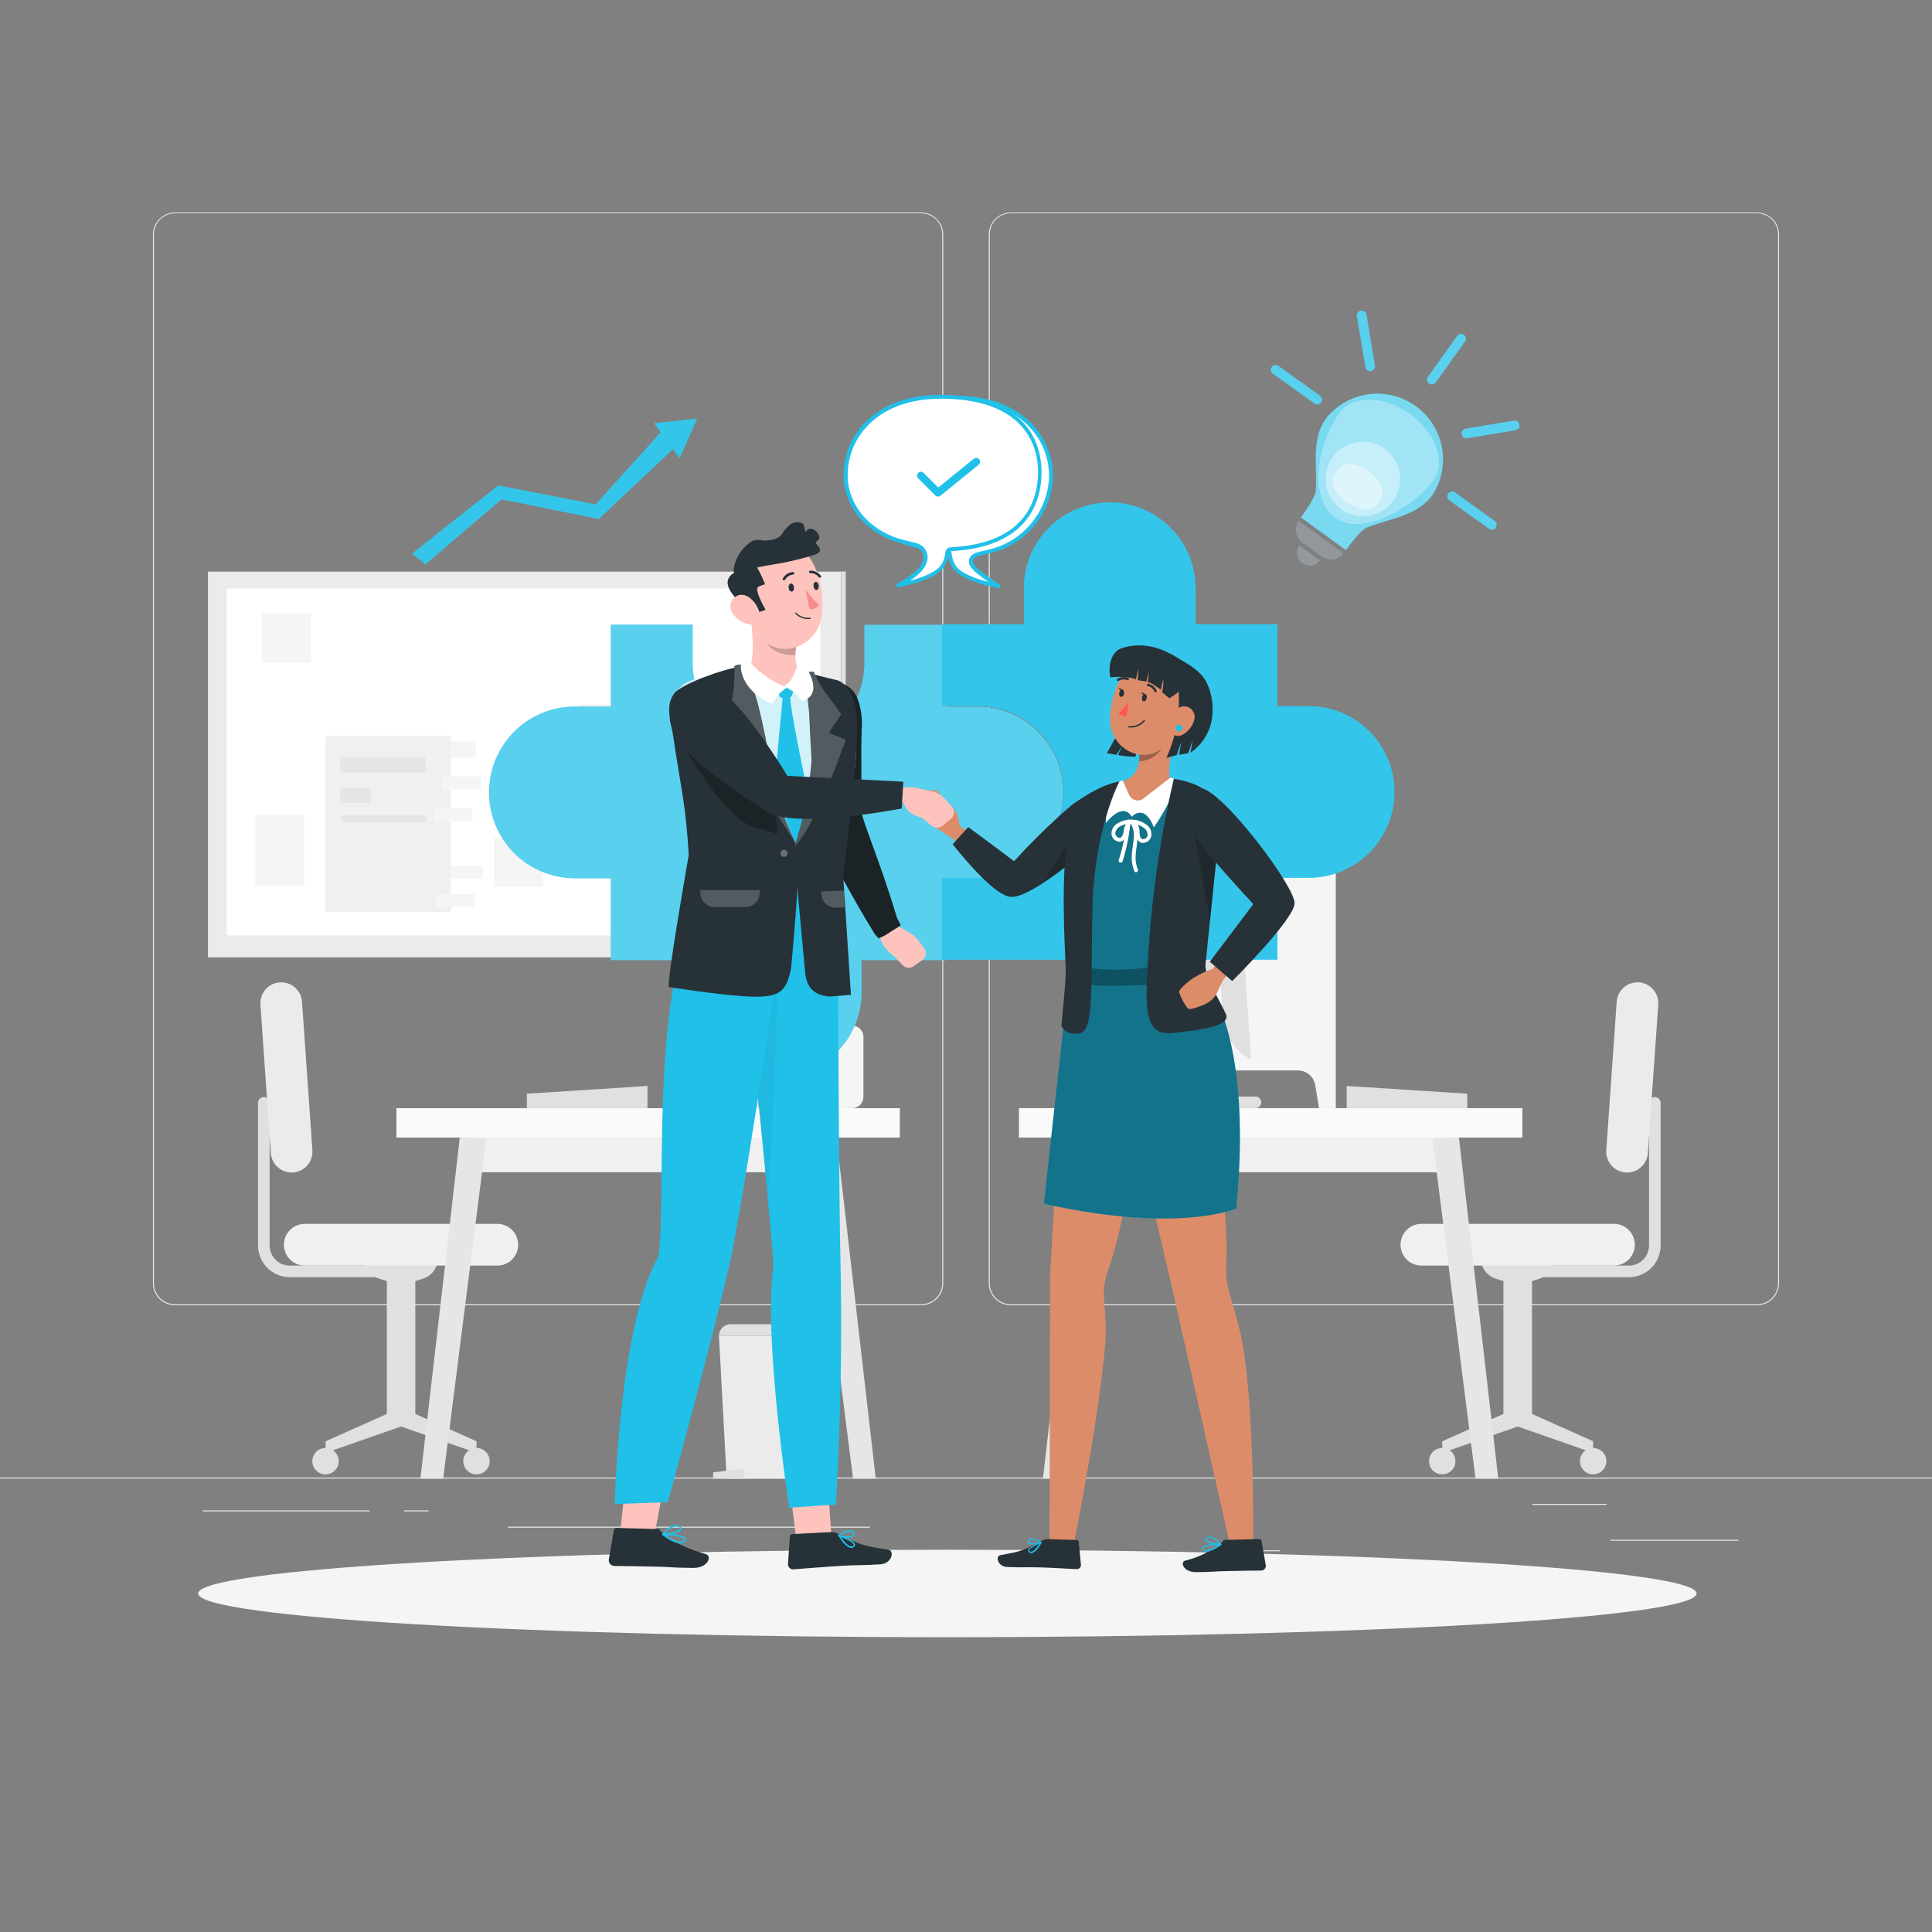 <svg width="113" height="113" viewBox="0 0 113 113" fill="none" xmlns="http://www.w3.org/2000/svg">
<rect x="0" y="0" width="113" height="113" fill="#808080" stroke="none"/>
<path d="M101.678 90.059H94.192V90.115H101.678V90.059Z" fill="#EBEBEB"/>
<path d="M74.856 90.673H72.892V90.73H74.856V90.673Z" fill="#EBEBEB"/>
<path d="M93.966 87.961H89.629V88.018H93.966V87.961Z" fill="#EBEBEB"/>
<path d="M21.617 88.341H11.856V88.398H21.617V88.341Z" fill="#EBEBEB"/>
<path d="M25.061 88.341H23.63V88.398H25.061V88.341Z" fill="#EBEBEB"/>
<path d="M50.884 89.295H29.712V89.351H50.884V89.295Z" fill="#EBEBEB"/>
<path d="M53.878 76.343H10.238C9.895 76.343 9.567 76.207 9.325 75.965C9.083 75.723 8.947 75.394 8.947 75.052V13.709C8.95 13.369 9.088 13.043 9.329 12.804C9.571 12.564 9.897 12.43 10.238 12.43H53.878C54.048 12.43 54.216 12.463 54.372 12.528C54.529 12.593 54.671 12.688 54.791 12.808C54.911 12.928 55.006 13.07 55.071 13.227C55.135 13.383 55.169 13.551 55.169 13.72V75.052C55.169 75.222 55.135 75.389 55.071 75.546C55.006 75.703 54.911 75.845 54.791 75.965C54.671 76.085 54.529 76.18 54.372 76.245C54.216 76.309 54.048 76.343 53.878 76.343ZM10.238 12.475C9.911 12.476 9.597 12.606 9.366 12.837C9.135 13.069 9.004 13.382 9.004 13.709V75.052C9.004 75.379 9.135 75.693 9.366 75.924C9.597 76.155 9.911 76.286 10.238 76.286H53.878C54.205 76.286 54.519 76.155 54.75 75.924C54.981 75.693 55.112 75.379 55.112 75.052V13.709C55.112 13.382 54.981 13.069 54.75 12.837C54.519 12.606 54.205 12.476 53.878 12.475H10.238Z" fill="#EBEBEB"/>
<path d="M102.763 76.343H59.122C58.78 76.343 58.452 76.207 58.209 75.965C57.968 75.723 57.831 75.394 57.831 75.052V13.709C57.834 13.369 57.972 13.043 58.214 12.804C58.455 12.564 58.782 12.43 59.122 12.43H102.763C103.105 12.43 103.433 12.566 103.675 12.808C103.917 13.05 104.053 13.378 104.053 13.72V75.052C104.053 75.394 103.917 75.723 103.675 75.965C103.433 76.207 103.105 76.343 102.763 76.343ZM59.122 12.475C58.795 12.476 58.481 12.606 58.25 12.837C58.019 13.069 57.889 13.382 57.888 13.709V75.052C57.889 75.379 58.019 75.693 58.25 75.924C58.481 76.155 58.795 76.286 59.122 76.286H102.763C103.09 76.286 103.403 76.155 103.634 75.924C103.866 75.693 103.996 75.379 103.997 75.052V13.709C103.996 13.382 103.866 13.069 103.634 12.837C103.403 12.606 103.09 12.476 102.763 12.475H59.122Z" fill="#EBEBEB"/>
<path d="M113 86.422H0V86.479H113V86.422Z" fill="#EBEBEB"/>
<path d="M89.564 74.702H95.27C95.514 74.702 95.755 74.654 95.981 74.561C96.206 74.468 96.411 74.332 96.583 74.159C96.756 73.987 96.893 73.782 96.986 73.557C97.08 73.332 97.128 73.09 97.128 72.846V64.505C97.128 64.415 97.092 64.329 97.028 64.265C96.965 64.201 96.879 64.166 96.789 64.166C96.699 64.166 96.613 64.201 96.549 64.265C96.485 64.329 96.45 64.415 96.45 64.505V72.846C96.449 73.159 96.325 73.458 96.103 73.679C95.882 73.9 95.582 74.024 95.27 74.024H89.564V74.702Z" fill="#E0E0E0"/>
<path d="M87.932 82.7V74.93L87.48 74.786C87.23 74.707 87.011 74.551 86.856 74.339C86.701 74.128 86.617 73.873 86.617 73.61H90.92C90.92 73.873 90.836 74.128 90.681 74.339C90.525 74.551 90.307 74.707 90.056 74.786L89.605 74.93V82.7L93.18 84.298V84.976L88.766 83.435L84.355 84.976V84.298L87.932 82.7Z" fill="#E0E0E0"/>
<path d="M83.139 74.024H94.396C94.72 74.024 95.03 73.895 95.26 73.667C95.489 73.438 95.618 73.127 95.618 72.804C95.618 72.479 95.49 72.168 95.26 71.939C95.031 71.71 94.72 71.581 94.396 71.581H83.139C82.814 71.581 82.503 71.71 82.274 71.939C82.045 72.168 81.916 72.479 81.916 72.804C81.917 73.127 82.046 73.438 82.275 73.667C82.504 73.895 82.815 74.024 83.139 74.024Z" fill="#F0F0F0"/>
<path d="M96.382 67.441L96.99 58.76C97.012 58.437 96.906 58.119 96.694 57.875C96.483 57.63 96.183 57.48 95.86 57.456C95.538 57.434 95.22 57.54 94.975 57.752C94.731 57.964 94.582 58.264 94.558 58.586L93.95 67.273C93.927 67.596 94.034 67.915 94.245 68.159C94.457 68.404 94.758 68.554 95.08 68.577C95.404 68.599 95.722 68.492 95.966 68.278C96.211 68.065 96.36 67.764 96.382 67.441Z" fill="#EBEBEB"/>
<path d="M92.409 85.462C92.409 85.615 92.454 85.764 92.539 85.891C92.624 86.019 92.745 86.118 92.886 86.176C93.028 86.235 93.183 86.25 93.333 86.22C93.483 86.19 93.621 86.116 93.729 86.008C93.837 85.899 93.91 85.761 93.94 85.611C93.969 85.461 93.954 85.306 93.895 85.165C93.836 85.023 93.737 84.903 93.609 84.818C93.482 84.734 93.332 84.689 93.179 84.689C92.975 84.69 92.779 84.771 92.634 84.916C92.49 85.061 92.409 85.257 92.409 85.462Z" fill="#E0E0E0"/>
<path d="M83.582 85.462C83.582 85.615 83.627 85.764 83.712 85.891C83.797 86.018 83.918 86.118 84.059 86.176C84.2 86.234 84.355 86.25 84.505 86.22C84.655 86.19 84.793 86.117 84.901 86.008C85.009 85.9 85.083 85.763 85.112 85.613C85.142 85.463 85.127 85.307 85.069 85.166C85.01 85.025 84.911 84.904 84.784 84.819C84.657 84.734 84.507 84.689 84.355 84.689C84.15 84.689 83.953 84.77 83.808 84.915C83.663 85.06 83.582 85.257 83.582 85.462Z" fill="#E0E0E0"/>
<path d="M22.659 74.702H16.95C16.706 74.702 16.465 74.654 16.239 74.561C16.014 74.468 15.809 74.332 15.636 74.159C15.464 73.987 15.327 73.782 15.234 73.557C15.14 73.332 15.092 73.09 15.092 72.846V64.505C15.092 64.415 15.128 64.329 15.192 64.265C15.255 64.201 15.341 64.166 15.431 64.166C15.521 64.166 15.607 64.201 15.671 64.265C15.735 64.329 15.77 64.415 15.77 64.505V72.846C15.771 73.159 15.895 73.458 16.117 73.679C16.338 73.9 16.637 74.024 16.95 74.024H22.657L22.659 74.702Z" fill="#E0E0E0"/>
<path d="M24.291 82.7V74.93L24.743 74.786C24.993 74.707 25.212 74.551 25.367 74.339C25.522 74.128 25.606 73.873 25.606 73.61H21.312C21.312 73.873 21.396 74.128 21.551 74.339C21.706 74.551 21.925 74.707 22.175 74.786L22.627 74.93V82.7L19.043 84.298V84.976L23.457 83.435L27.87 84.976V84.298L24.291 82.7Z" fill="#E0E0E0"/>
<path d="M29.084 74.024H17.827C17.503 74.024 17.193 73.895 16.963 73.667C16.734 73.438 16.605 73.127 16.605 72.804C16.605 72.479 16.733 72.168 16.963 71.939C17.192 71.71 17.503 71.581 17.827 71.581H29.084C29.409 71.581 29.72 71.71 29.949 71.939C30.178 72.168 30.307 72.479 30.307 72.804C30.306 73.127 30.177 73.438 29.948 73.667C29.719 73.895 29.408 74.024 29.084 74.024Z" fill="#F0F0F0"/>
<path d="M15.84 67.441L15.232 58.76C15.21 58.437 15.316 58.119 15.528 57.875C15.74 57.63 16.04 57.48 16.362 57.456C16.685 57.434 17.003 57.54 17.247 57.752C17.491 57.964 17.641 58.264 17.664 58.586L18.272 67.273C18.295 67.596 18.189 67.915 17.977 68.159C17.765 68.404 17.465 68.554 17.142 68.577C16.819 68.599 16.5 68.492 16.256 68.278C16.012 68.065 15.862 67.764 15.84 67.441Z" fill="#EBEBEB"/>
<path d="M19.813 85.462C19.813 85.615 19.768 85.764 19.683 85.891C19.598 86.019 19.477 86.118 19.336 86.176C19.194 86.235 19.039 86.25 18.889 86.22C18.739 86.19 18.601 86.116 18.493 86.008C18.385 85.899 18.312 85.761 18.282 85.611C18.253 85.461 18.268 85.306 18.327 85.165C18.386 85.023 18.485 84.903 18.613 84.818C18.74 84.734 18.89 84.689 19.043 84.689C19.247 84.69 19.443 84.771 19.588 84.916C19.732 85.061 19.813 85.257 19.813 85.462Z" fill="#E0E0E0"/>
<path d="M28.641 85.462C28.641 85.615 28.596 85.764 28.511 85.891C28.426 86.019 28.305 86.118 28.163 86.176C28.022 86.235 27.866 86.25 27.716 86.22C27.567 86.19 27.429 86.116 27.321 86.008C27.213 85.899 27.139 85.761 27.11 85.611C27.08 85.461 27.096 85.306 27.155 85.165C27.213 85.023 27.313 84.903 27.44 84.818C27.568 84.734 27.717 84.689 27.87 84.689C28.075 84.69 28.271 84.771 28.416 84.916C28.56 85.061 28.641 85.257 28.641 85.462Z" fill="#E0E0E0"/>
<path d="M46.911 86.488H42.502L42.05 78.13H47.363L46.911 86.488Z" fill="#EBEBEB"/>
<path d="M43.519 86.488H41.711V86.117L43.519 85.891V86.488Z" fill="#E0E0E0"/>
<path d="M42.714 77.452H46.683C46.863 77.452 47.035 77.524 47.162 77.651C47.289 77.778 47.361 77.951 47.361 78.13H42.05C42.05 77.951 42.121 77.778 42.248 77.651C42.376 77.524 42.548 77.452 42.728 77.452H42.714Z" fill="#E0E0E0"/>
<path d="M37.869 64.815H30.815V63.969L37.869 63.517V64.815Z" fill="#E0E0E0"/>
<path d="M48.303 65.675H27.436V68.564H48.303V65.675Z" fill="#F0F0F0"/>
<path d="M52.628 64.815H23.185V66.537H52.628V64.815Z" fill="#FAFAFA"/>
<path d="M49.894 86.488H51.223L48.922 66.537H47.363L49.894 86.488Z" fill="#E6E6E6"/>
<path d="M28.451 66.537H26.892L24.589 86.488H25.92L28.451 66.537Z" fill="#E6E6E6"/>
<path d="M45.015 64.385C44.412 61.391 43.809 58.398 43.207 55.404C43.119 54.974 42.466 55.157 42.551 55.582L44.274 64.136H40.545C40.455 64.136 40.368 64.172 40.305 64.236C40.241 64.299 40.206 64.386 40.206 64.475C40.206 64.565 40.241 64.652 40.305 64.715C40.368 64.779 40.455 64.814 40.545 64.814H44.687C44.739 64.813 44.79 64.8 44.836 64.777C44.882 64.753 44.923 64.72 44.954 64.679C44.986 64.637 45.008 64.59 45.018 64.539C45.029 64.488 45.027 64.435 45.015 64.385Z" fill="#E0E0E0"/>
<path d="M40.793 61.976L41.955 45.367C42.383 45.674 42.726 46.086 42.95 46.563C43.175 47.04 43.273 47.567 43.236 48.093L42.443 59.456C42.406 59.982 42.234 60.489 41.946 60.931C41.657 61.372 41.26 61.731 40.793 61.976Z" fill="#FAFAFA"/>
<path d="M49.845 59.987H47.955C47.593 59.987 47.3 60.281 47.3 60.642V64.159C47.3 64.521 47.593 64.814 47.955 64.814H49.845C50.206 64.814 50.5 64.521 50.5 64.159V60.642C50.5 60.281 50.206 59.987 49.845 59.987Z" fill="#F5F5F5"/>
<path d="M48.565 58.188C48.066 58.188 47.661 58.312 47.661 58.466C47.661 58.62 48.068 58.412 48.565 58.412C48.631 58.412 48.694 58.412 48.757 58.412V59.508H49.042V58.455C49.3 58.505 49.469 58.554 49.469 58.455C49.469 58.308 49.065 58.188 48.565 58.188Z" fill="#E0E0E0"/>
<path d="M49.408 59.16H48.389V60.179H49.408V59.16Z" fill="#F0F0F0"/>
<path d="M63.919 68.564H84.786V65.676H63.919V68.564Z" fill="#F0F0F0"/>
<path d="M59.596 66.537H89.04V64.814H59.596V66.537Z" fill="#FAFAFA"/>
<path d="M62.328 86.488H60.999L63.3 66.537H64.86L62.328 86.488Z" fill="#E6E6E6"/>
<path d="M83.773 66.537H85.331L87.633 86.488H86.302L83.773 66.537Z" fill="#E6E6E6"/>
<path d="M78.766 64.815H85.819V63.969L78.766 63.517V64.815Z" fill="#E0E0E0"/>
<path d="M64.575 49.654V64.814H65.553L65.779 63.459C65.821 63.221 65.945 63.005 66.13 62.85C66.314 62.694 66.548 62.609 66.79 62.609H75.913C76.155 62.609 76.388 62.694 76.573 62.85C76.758 63.005 76.882 63.221 76.923 63.459L77.149 64.814H78.128V49.654H64.575Z" fill="#F5F5F5"/>
<path d="M68.96 64.385C69.562 61.391 70.165 58.398 70.767 55.404C70.856 54.974 71.509 55.157 71.423 55.582L69.701 64.136H73.43C73.52 64.136 73.606 64.172 73.669 64.236C73.733 64.299 73.769 64.386 73.769 64.475C73.769 64.565 73.733 64.652 73.669 64.715C73.606 64.779 73.52 64.814 73.43 64.814H69.287C69.235 64.813 69.184 64.8 69.138 64.777C69.092 64.753 69.052 64.72 69.02 64.679C68.989 64.637 68.967 64.59 68.956 64.539C68.946 64.488 68.947 64.435 68.96 64.385Z" fill="#E0E0E0"/>
<path d="M73.181 61.976L72.019 45.367C71.59 45.674 71.248 46.086 71.023 46.563C70.799 47.04 70.701 47.567 70.738 48.093L71.531 59.456C71.568 59.982 71.739 60.49 72.027 60.931C72.316 61.372 72.713 61.732 73.181 61.976Z" fill="#E0E0E0"/>
<path d="M49.191 33.434H12.165V55.996H49.191V33.434Z" fill="#EBEBEB"/>
<path d="M49.467 33.425H49.196V55.987H49.467V33.425Z" fill="#E0E0E0"/>
<path d="M13.51 34.413H13.287V54.715H13.51V34.413Z" fill="#E0E0E0"/>
<path d="M47.984 34.413H13.264V54.715H47.984V34.413Z" fill="white"/>
<path d="M25.563 43.356V44.323H27.819V43.356H25.563Z" fill="#F5F5F5"/>
<path d="M26.003 50.635V51.388H28.259V50.635H26.003Z" fill="#F5F5F5"/>
<path d="M26.37 43.039H19.043V53.336H26.37V43.039Z" fill="#F0F0F0"/>
<path d="M25.498 52.299V53.051H27.753V52.299H25.498Z" fill="#F5F5F5"/>
<path d="M25.872 45.415V46.167H28.128V45.415H25.872Z" fill="#F5F5F5"/>
<path d="M25.377 47.284V48.036H27.633V47.284H25.377Z" fill="#F5F5F5"/>
<path d="M24.901 44.305H19.906V45.191H24.901V44.305Z" fill="#E6E6E6"/>
<path d="M24.98 48.09H19.985L19.906 47.688H24.899L24.98 48.09Z" fill="#E6E6E6"/>
<path d="M21.678 46.077H19.906V46.963H21.678V46.077Z" fill="#E6E6E6"/>
<path d="M36.768 41.179H33.907V45.288H36.768V41.179Z" fill="#F5F5F5"/>
<path d="M17.797 47.69H14.936V51.799H17.797V47.69Z" fill="#F5F5F5"/>
<path d="M18.186 35.884H15.325V38.745H18.186V35.884Z" fill="#F5F5F5"/>
<path d="M31.751 49.001H28.89V51.862H31.751V49.001Z" fill="#F5F5F5"/>
<path d="M45.803 41.534H38.477V51.831H45.803V41.534Z" fill="#F5F5F5"/>
<path d="M44.743 43.024H39.48V43.137H44.743V43.024Z" fill="#E0E0E0"/>
<path d="M42.167 43.134H42.054V50.76H42.167V43.134Z" fill="#E0E0E0"/>
<path d="M44.585 43.134H44.472V50.76H44.585V43.134Z" fill="#E0E0E0"/>
<path d="M40.02 43.134H39.907V50.76H40.02V43.134Z" fill="#E0E0E0"/>
<path d="M39.643 43.134H39.53V50.76H39.643V43.134Z" fill="#E0E0E0"/>
<path d="M44.472 43.537H39.586V43.65H44.472V43.537Z" fill="#E0E0E0"/>
<path d="M55.41 95.758C79.611 95.758 99.23 94.613 99.23 93.2C99.23 91.787 79.611 90.642 55.41 90.642C31.21 90.642 11.591 91.787 11.591 93.2C11.591 94.613 31.21 95.758 55.41 95.758Z" fill="#F5F5F5"/>
<path d="M62.196 46.346C62.196 47.677 61.667 48.954 60.726 49.896C59.786 50.838 58.51 51.368 57.178 51.37H55.352V56.157H50.398V58.12C50.37 59.434 49.829 60.685 48.89 61.604C47.951 62.523 46.689 63.038 45.375 63.038C44.061 63.038 42.8 62.523 41.861 61.604C40.922 60.685 40.38 59.434 40.353 58.12V56.157H35.726V51.37H33.625C32.292 51.37 31.014 50.84 30.072 49.898C29.13 48.956 28.601 47.678 28.601 46.346C28.601 45.013 29.13 43.736 30.072 42.793C31.014 41.851 32.292 41.322 33.625 41.322H35.726V36.535H40.513V38.646C40.499 39.315 40.618 39.979 40.864 40.601C41.11 41.223 41.478 41.789 41.946 42.267C42.414 42.745 42.972 43.125 43.589 43.384C44.205 43.643 44.867 43.776 45.536 43.776C46.205 43.776 46.867 43.643 47.483 43.384C48.099 43.125 48.658 42.745 49.126 42.267C49.594 41.789 49.961 41.223 50.207 40.601C50.453 39.979 50.573 39.315 50.559 38.646V36.544H55.345V41.331H57.178C58.508 41.333 59.783 41.861 60.723 42.802C61.664 43.742 62.193 45.016 62.196 46.346Z" fill="#20C0E8"/>
<g opacity="0.5">
<path opacity="0.5" d="M62.196 46.346C62.196 47.677 61.667 48.954 60.726 49.896C59.786 50.838 58.51 51.368 57.178 51.37H55.352V56.157H50.398V58.12C50.37 59.434 49.829 60.685 48.89 61.604C47.951 62.523 46.689 63.038 45.375 63.038C44.061 63.038 42.8 62.523 41.861 61.604C40.922 60.685 40.38 59.434 40.353 58.12V56.157H35.726V51.37H33.625C32.292 51.37 31.014 50.84 30.072 49.898C29.13 48.956 28.601 47.678 28.601 46.346C28.601 45.013 29.13 43.736 30.072 42.793C31.014 41.851 32.292 41.322 33.625 41.322H35.726V36.535H40.513V38.646C40.499 39.315 40.618 39.979 40.864 40.601C41.11 41.223 41.478 41.789 41.946 42.267C42.414 42.745 42.972 43.125 43.589 43.384C44.205 43.643 44.867 43.776 45.536 43.776C46.205 43.776 46.867 43.643 47.483 43.384C48.099 43.125 48.658 42.745 49.126 42.267C49.594 41.789 49.961 41.223 50.207 40.601C50.453 39.979 50.573 39.315 50.559 38.646V36.544H55.345V41.331H57.178C58.508 41.333 59.783 41.861 60.723 42.802C61.664 43.742 62.193 45.016 62.196 46.346Z" fill="white"/>
</g>
<path d="M57.197 51.345H55.095V56.132H74.716V51.345H76.54C77.872 51.345 79.15 50.816 80.092 49.873C81.034 48.931 81.564 47.653 81.564 46.321C81.564 44.989 81.034 43.711 80.092 42.769C79.15 41.826 77.872 41.297 76.54 41.297H74.716V36.51H69.929V34.408C69.929 33.076 69.4 31.798 68.458 30.856C67.516 29.914 66.238 29.384 64.905 29.384C63.573 29.384 62.295 29.914 61.353 30.856C60.411 31.798 59.881 33.076 59.881 34.408V36.51H55.095V41.297H57.197C58.529 41.297 59.807 41.826 60.749 42.769C61.691 43.711 62.221 44.989 62.221 46.321C62.221 47.653 61.691 48.931 60.749 49.873C59.807 50.816 58.529 51.345 57.197 51.345Z" fill="#20C0E8"/>
<g opacity="0.3">
<path opacity="0.3" d="M57.197 51.345H55.095V56.132H74.716V51.345H76.54C77.872 51.345 79.15 50.816 80.092 49.873C81.034 48.931 81.564 47.653 81.564 46.321C81.564 44.989 81.034 43.711 80.092 42.769C79.15 41.826 77.872 41.297 76.54 41.297H74.716V36.51H69.929V34.408C69.929 33.076 69.4 31.798 68.458 30.856C67.516 29.914 66.238 29.384 64.905 29.384C63.573 29.384 62.295 29.914 61.353 30.856C60.411 31.798 59.881 33.076 59.881 34.408V36.51H55.095V41.297H57.197C58.529 41.297 59.807 41.826 60.749 42.769C61.691 43.711 62.221 44.989 62.221 46.321C62.221 47.653 61.691 48.931 60.749 49.873C59.807 50.816 58.529 51.345 57.197 51.345Z" fill="white"/>
</g>
<path d="M58.394 34.291L57.971 34.185C57.516 34.091 57.073 33.948 56.649 33.758L56.593 33.73C56.177 33.529 55.657 33.279 55.546 32.404C55.544 32.349 55.523 32.296 55.486 32.255C55.45 32.213 55.4 32.186 55.345 32.178C51.472 31.99 50.122 29.941 50.12 27.658C50.12 25.421 51.591 23.307 55.77 23.258C59.644 23.21 61.583 25.595 61.465 28.051C61.389 29.62 60.159 31.769 57.82 32.257C57.533 32.354 57.022 32.372 56.844 32.63C56.804 32.692 56.783 32.765 56.783 32.839C56.783 32.913 56.804 32.986 56.844 33.048C56.928 33.176 57.031 33.291 57.149 33.389C57.565 33.746 58.394 34.291 58.394 34.291Z" fill="white"/>
<path d="M58.394 34.404H58.367L57.944 34.3C57.482 34.204 57.031 34.058 56.6 33.864L56.545 33.837C56.127 33.636 55.553 33.36 55.436 32.422C55.436 32.402 55.416 32.291 55.339 32.286C50.703 32.06 50.01 29.292 50.007 27.663C50.007 26.327 50.566 23.212 55.77 23.142C58.227 23.118 59.612 24.019 60.354 24.788C60.772 25.219 61.097 25.731 61.308 26.294C61.52 26.856 61.612 27.456 61.581 28.056C61.503 29.078 61.1 30.049 60.429 30.826C59.759 31.602 58.857 32.142 57.856 32.368C57.762 32.398 57.665 32.422 57.567 32.44C57.325 32.49 57.052 32.546 56.95 32.696C56.922 32.739 56.907 32.79 56.907 32.841C56.907 32.893 56.922 32.944 56.95 32.987C57.028 33.106 57.123 33.212 57.233 33.303C57.637 33.651 58.458 34.189 58.467 34.196C58.489 34.211 58.505 34.232 58.512 34.258C58.52 34.283 58.518 34.31 58.507 34.334C58.498 34.356 58.482 34.375 58.462 34.387C58.442 34.4 58.418 34.406 58.394 34.404ZM55.888 23.369H55.773C50.769 23.43 50.231 26.386 50.233 27.663C50.233 29.213 50.9 31.846 55.35 32.06C55.433 32.069 55.511 32.108 55.568 32.169C55.625 32.231 55.657 32.311 55.66 32.395C55.764 33.209 56.229 33.434 56.643 33.633L56.699 33.66C57.056 33.824 57.428 33.949 57.811 34.033C57.56 33.859 57.273 33.649 57.077 33.48C56.95 33.374 56.84 33.25 56.751 33.111C56.698 33.031 56.67 32.937 56.67 32.841C56.67 32.745 56.698 32.651 56.751 32.571C56.903 32.345 57.224 32.282 57.508 32.223C57.61 32.2 57.709 32.18 57.784 32.155C58.74 31.945 59.604 31.432 60.246 30.693C60.889 29.954 61.277 29.028 61.352 28.051C61.383 27.482 61.295 26.913 61.095 26.379C60.894 25.846 60.586 25.359 60.189 24.951C59.492 24.223 58.182 23.369 55.888 23.369Z" fill="#20C0E8"/>
<path d="M53.788 33.342C54.057 33.037 54.183 32.732 54.116 32.451C53.975 31.861 53.453 31.87 53.117 31.758C50.778 31.267 49.548 29.572 49.471 28.004C49.354 25.547 51.293 23.16 55.166 23.208C59.347 23.26 60.816 25.373 60.816 27.608C60.816 29.884 59.461 31.934 55.591 32.128C55.463 32.128 55.404 32.252 55.388 32.354C55.279 33.229 54.76 33.484 54.344 33.681L54.287 33.708C53.863 33.897 53.42 34.04 52.965 34.135L52.543 34.239C52.543 34.239 53.42 33.753 53.788 33.342Z" fill="white"/>
<path d="M52.536 34.352C52.513 34.352 52.491 34.346 52.472 34.333C52.453 34.321 52.438 34.303 52.43 34.282C52.42 34.257 52.419 34.228 52.428 34.203C52.437 34.177 52.456 34.155 52.48 34.142C52.48 34.142 53.352 33.656 53.695 33.265C53.951 32.971 54.052 32.707 53.998 32.476C53.901 32.067 53.605 31.997 53.293 31.922C53.216 31.904 53.139 31.886 53.067 31.864C50.604 31.349 49.419 29.554 49.345 28.008C49.313 27.408 49.406 26.808 49.617 26.245C49.828 25.682 50.154 25.169 50.572 24.738C51.313 23.972 52.699 23.061 55.155 23.093C60.353 23.158 60.921 26.27 60.918 27.613C60.918 29.242 60.222 32.013 55.587 32.237C55.51 32.237 55.492 32.35 55.49 32.372C55.372 33.308 54.798 33.586 54.38 33.787L54.326 33.814C53.891 34.008 53.436 34.154 52.97 34.25L52.545 34.354L52.536 34.352ZM55.042 23.319C52.746 23.319 51.426 24.173 50.748 24.901C50.351 25.309 50.042 25.796 49.842 26.329C49.642 26.863 49.554 27.432 49.584 28.001C49.654 29.461 50.782 31.165 53.139 31.649C53.214 31.674 53.284 31.69 53.365 31.708C53.677 31.782 54.107 31.884 54.236 32.426C54.308 32.734 54.19 33.066 53.883 33.419C53.685 33.625 53.463 33.808 53.223 33.963C53.576 33.88 53.92 33.762 54.249 33.611L54.306 33.584C54.717 33.385 55.185 33.159 55.289 32.345C55.29 32.261 55.322 32.18 55.379 32.119C55.437 32.057 55.514 32.019 55.598 32.011C60.046 31.796 60.713 29.163 60.715 27.61C60.715 26.343 60.179 23.387 55.173 23.317L55.042 23.319Z" fill="#20C0E8"/>
<path d="M53.876 27.832L54.861 28.817L57.087 27.014" fill="white"/>
<path d="M54.861 29.043C54.832 29.044 54.802 29.038 54.775 29.026C54.747 29.015 54.722 28.999 54.701 28.978L53.716 27.992C53.692 27.972 53.673 27.947 53.659 27.919C53.646 27.891 53.638 27.861 53.637 27.829C53.636 27.798 53.641 27.767 53.652 27.738C53.664 27.709 53.681 27.683 53.703 27.661C53.725 27.639 53.751 27.622 53.78 27.61C53.809 27.599 53.84 27.594 53.871 27.595C53.903 27.596 53.933 27.604 53.961 27.617C53.989 27.631 54.014 27.65 54.034 27.674L54.877 28.515L56.945 26.84C56.968 26.819 56.995 26.804 57.024 26.794C57.053 26.784 57.083 26.78 57.114 26.782C57.145 26.785 57.174 26.794 57.201 26.808C57.228 26.822 57.252 26.841 57.272 26.865C57.291 26.889 57.305 26.916 57.314 26.946C57.322 26.975 57.324 27.006 57.321 27.037C57.317 27.067 57.307 27.096 57.291 27.123C57.276 27.149 57.255 27.172 57.23 27.19L55.004 28.998C54.963 29.029 54.913 29.045 54.861 29.043Z" fill="#20C0E8"/>
<path d="M83.647 22.471C83.706 22.492 83.77 22.494 83.829 22.476C83.889 22.457 83.941 22.42 83.977 22.37L85.69 19.979C85.712 19.948 85.728 19.914 85.737 19.878C85.746 19.841 85.747 19.804 85.741 19.767C85.735 19.73 85.721 19.695 85.701 19.663C85.681 19.632 85.655 19.604 85.625 19.583C85.564 19.54 85.488 19.522 85.413 19.534C85.339 19.547 85.273 19.588 85.229 19.648L83.516 22.04C83.494 22.07 83.478 22.104 83.47 22.14C83.461 22.177 83.46 22.214 83.466 22.251C83.472 22.288 83.485 22.323 83.505 22.355C83.525 22.386 83.551 22.414 83.582 22.435C83.602 22.45 83.624 22.462 83.647 22.471Z" fill="#20C0E8"/>
<path d="M85.672 25.619C85.719 25.636 85.768 25.641 85.817 25.633L88.658 25.163C88.728 25.146 88.789 25.103 88.829 25.043C88.869 24.983 88.884 24.91 88.873 24.839C88.861 24.768 88.823 24.704 88.766 24.66C88.709 24.616 88.637 24.596 88.565 24.602L85.724 25.072C85.663 25.083 85.606 25.114 85.564 25.16C85.522 25.205 85.496 25.264 85.49 25.326C85.484 25.388 85.498 25.451 85.531 25.503C85.564 25.556 85.614 25.597 85.672 25.619Z" fill="#20C0E8"/>
<path d="M76.944 23.642C77.008 23.665 77.079 23.663 77.142 23.639C77.206 23.614 77.258 23.567 77.29 23.507C77.322 23.447 77.332 23.377 77.317 23.311C77.302 23.244 77.263 23.185 77.209 23.145L74.745 21.38C74.685 21.347 74.615 21.338 74.549 21.353C74.482 21.368 74.424 21.407 74.383 21.462C74.343 21.517 74.324 21.585 74.33 21.653C74.336 21.721 74.366 21.784 74.415 21.832L76.879 23.597C76.898 23.615 76.92 23.63 76.944 23.642Z" fill="#20C0E8"/>
<path d="M87.155 30.962C87.219 30.986 87.29 30.986 87.355 30.962C87.419 30.937 87.472 30.89 87.505 30.83C87.537 30.769 87.547 30.699 87.531 30.632C87.516 30.565 87.477 30.505 87.421 30.465L85.105 28.804C85.075 28.782 85.04 28.766 85.004 28.758C84.967 28.749 84.93 28.748 84.892 28.754C84.856 28.76 84.82 28.773 84.788 28.793C84.757 28.813 84.729 28.839 84.707 28.869C84.685 28.9 84.67 28.934 84.661 28.971C84.653 29.007 84.651 29.045 84.658 29.082C84.664 29.119 84.677 29.154 84.697 29.186C84.716 29.218 84.742 29.245 84.773 29.267L87.089 30.926C87.11 30.941 87.132 30.953 87.155 30.962Z" fill="#20C0E8"/>
<path d="M80.038 21.696C80.085 21.713 80.135 21.718 80.184 21.71C80.233 21.701 80.279 21.68 80.318 21.649C80.356 21.617 80.385 21.576 80.403 21.53C80.421 21.483 80.426 21.433 80.418 21.384L79.928 18.421C79.924 18.382 79.912 18.345 79.894 18.31C79.875 18.276 79.849 18.246 79.818 18.222C79.787 18.198 79.752 18.181 79.714 18.172C79.676 18.162 79.636 18.16 79.598 18.167C79.559 18.173 79.522 18.187 79.489 18.209C79.457 18.23 79.428 18.258 79.407 18.29C79.385 18.323 79.371 18.36 79.364 18.398C79.357 18.436 79.358 18.476 79.367 18.514L79.858 21.47C79.865 21.52 79.885 21.568 79.917 21.608C79.949 21.648 79.991 21.678 80.038 21.696Z" fill="#20C0E8"/>
<g opacity="0.5">
<path opacity="0.5" d="M83.647 22.471C83.706 22.492 83.77 22.494 83.829 22.476C83.889 22.457 83.941 22.42 83.977 22.37L85.69 19.979C85.712 19.948 85.728 19.914 85.737 19.878C85.746 19.841 85.747 19.804 85.741 19.767C85.735 19.73 85.721 19.695 85.701 19.663C85.681 19.632 85.655 19.604 85.625 19.583C85.564 19.54 85.488 19.522 85.413 19.534C85.339 19.547 85.273 19.588 85.229 19.648L83.516 22.04C83.494 22.07 83.478 22.104 83.47 22.14C83.461 22.177 83.46 22.214 83.466 22.251C83.472 22.288 83.485 22.323 83.505 22.355C83.525 22.386 83.551 22.414 83.582 22.435C83.602 22.45 83.624 22.462 83.647 22.471Z" fill="white"/>
<path opacity="0.5" d="M85.672 25.619C85.719 25.636 85.768 25.641 85.817 25.633L88.658 25.163C88.728 25.146 88.789 25.103 88.829 25.043C88.869 24.983 88.884 24.91 88.873 24.839C88.861 24.768 88.823 24.704 88.766 24.66C88.709 24.616 88.637 24.596 88.565 24.602L85.724 25.072C85.663 25.083 85.606 25.114 85.564 25.16C85.522 25.205 85.496 25.264 85.49 25.326C85.484 25.388 85.498 25.451 85.531 25.503C85.564 25.556 85.614 25.597 85.672 25.619Z" fill="white"/>
<path opacity="0.5" d="M76.944 23.642C77.008 23.665 77.079 23.663 77.142 23.639C77.206 23.614 77.258 23.567 77.29 23.507C77.322 23.447 77.332 23.377 77.317 23.311C77.302 23.244 77.263 23.185 77.209 23.145L74.745 21.38C74.685 21.347 74.615 21.338 74.549 21.353C74.482 21.368 74.424 21.407 74.383 21.462C74.343 21.517 74.324 21.585 74.33 21.653C74.336 21.721 74.366 21.784 74.415 21.832L76.879 23.597C76.898 23.615 76.92 23.63 76.944 23.642Z" fill="white"/>
<path opacity="0.5" d="M87.155 30.962C87.219 30.986 87.29 30.986 87.355 30.962C87.419 30.937 87.472 30.89 87.505 30.83C87.537 30.769 87.547 30.699 87.531 30.632C87.516 30.565 87.477 30.505 87.421 30.465L85.105 28.804C85.075 28.782 85.04 28.766 85.004 28.758C84.967 28.749 84.93 28.748 84.892 28.754C84.856 28.76 84.82 28.773 84.788 28.793C84.757 28.813 84.729 28.839 84.707 28.869C84.685 28.9 84.67 28.934 84.661 28.971C84.653 29.007 84.651 29.045 84.658 29.082C84.664 29.119 84.677 29.154 84.697 29.186C84.716 29.218 84.742 29.245 84.773 29.267L87.089 30.926C87.11 30.941 87.132 30.953 87.155 30.962Z" fill="white"/>
<path opacity="0.5" d="M80.038 21.696C80.085 21.713 80.135 21.718 80.184 21.71C80.233 21.701 80.279 21.68 80.318 21.649C80.356 21.617 80.385 21.576 80.403 21.53C80.421 21.483 80.426 21.433 80.418 21.384L79.928 18.421C79.924 18.382 79.912 18.345 79.894 18.31C79.875 18.276 79.849 18.246 79.818 18.222C79.787 18.198 79.752 18.181 79.714 18.172C79.676 18.162 79.636 18.16 79.598 18.167C79.559 18.173 79.522 18.187 79.489 18.209C79.457 18.23 79.428 18.258 79.407 18.29C79.385 18.323 79.371 18.36 79.364 18.398C79.357 18.436 79.358 18.476 79.367 18.514L79.858 21.47C79.865 21.52 79.885 21.568 79.917 21.608C79.949 21.648 79.991 21.678 80.038 21.696Z" fill="white"/>
</g>
<path d="M77.57 24.451C78.189 23.687 79.076 23.189 80.051 23.059C81.026 22.93 82.013 23.18 82.809 23.756C83.606 24.333 84.151 25.193 84.332 26.159C84.514 27.125 84.318 28.124 83.785 28.951C82.881 30.196 81.283 30.32 79.943 30.854C79.527 31.018 78.723 32.176 78.723 32.176L76.087 30.266C76.087 30.266 76.935 29.136 76.962 28.695C77.05 27.256 76.668 25.696 77.57 24.451Z" fill="#20C0E8"/>
<path opacity="0.4" d="M77.57 24.451C78.189 23.687 79.076 23.189 80.051 23.059C81.026 22.93 82.013 23.18 82.809 23.756C83.606 24.333 84.151 25.193 84.332 26.159C84.514 27.125 84.318 28.124 83.785 28.951C82.881 30.196 81.283 30.32 79.943 30.854C79.527 31.018 78.723 32.176 78.723 32.176L76.087 30.266C76.087 30.266 76.935 29.136 76.962 28.695C77.05 27.256 76.668 25.696 77.57 24.451Z" fill="white"/>
<path d="M76.162 31.746L77.292 32.56C77.391 32.632 77.504 32.684 77.623 32.712C77.742 32.741 77.866 32.745 77.987 32.726C78.108 32.707 78.225 32.664 78.329 32.6C78.433 32.535 78.524 32.451 78.596 32.352L75.959 30.445C75.814 30.644 75.754 30.893 75.793 31.137C75.831 31.381 75.963 31.6 76.162 31.746Z" fill="#263238"/>
<path d="M76.162 32.946C76.325 33.065 76.529 33.113 76.728 33.081C76.927 33.049 77.106 32.94 77.224 32.777L75.993 31.884C75.874 32.048 75.826 32.251 75.858 32.45C75.889 32.649 75.999 32.828 76.162 32.946Z" fill="#263238"/>
<path opacity="0.5" d="M76.162 32.946C76.325 33.065 76.529 33.113 76.728 33.081C76.927 33.049 77.106 32.94 77.224 32.777L75.993 31.884C75.874 32.048 75.826 32.251 75.858 32.45C75.889 32.649 75.999 32.828 76.162 32.946Z" fill="white"/>
<g opacity="0.7">
<path opacity="0.7" d="M76.162 31.746L77.292 32.56C77.391 32.632 77.504 32.684 77.623 32.712C77.742 32.741 77.866 32.745 77.987 32.726C78.108 32.707 78.225 32.664 78.329 32.6C78.433 32.535 78.524 32.451 78.596 32.352L75.959 30.445C75.814 30.644 75.754 30.893 75.793 31.137C75.831 31.381 75.963 31.6 76.162 31.746Z" fill="white"/>
</g>
<path opacity="0.3" d="M78.354 24.139C76.946 26.103 76.582 29.208 78.099 30.293C79.615 31.378 82.619 29.773 83.844 28.074C84.594 27.027 83.975 25.296 82.458 24.212C80.942 23.127 79.1 23.093 78.354 24.139Z" fill="white"/>
<path opacity="0.4" d="M77.95 26.743C77.699 27.092 77.557 27.509 77.542 27.939C77.528 28.369 77.641 28.794 77.868 29.16C78.095 29.526 78.426 29.816 78.818 29.994C79.21 30.172 79.646 30.23 80.071 30.16C80.496 30.09 80.89 29.896 81.205 29.601C81.519 29.307 81.739 28.926 81.837 28.507C81.935 28.088 81.906 27.649 81.754 27.246C81.603 26.843 81.335 26.494 80.985 26.243C80.516 25.907 79.933 25.771 79.364 25.865C78.795 25.959 78.286 26.274 77.95 26.743Z" fill="white"/>
<path opacity="0.4" d="M78.171 27.572C77.679 28.25 78.086 28.865 78.773 29.357C79.46 29.85 80.162 30.035 80.655 29.357C81.148 28.679 80.732 28.074 80.047 27.581C79.362 27.088 78.662 26.894 78.171 27.572Z" fill="white"/>
<path d="M24.105 32.374L24.876 33.016L29.333 29.208L35.023 30.358L39.361 26.268L39.749 26.801L40.778 24.483L38.255 24.752L38.644 25.285L34.838 29.5L29.141 28.392L24.105 32.374Z" fill="#20C0E8"/>
<g opacity="0.3">
<path opacity="0.3" d="M24.105 32.374L24.876 33.016L29.333 29.208L35.023 30.358L39.361 26.268L39.749 26.801L40.778 24.483L38.255 24.752L38.644 25.285L34.838 29.5L29.141 28.392L24.105 32.374Z" fill="white"/>
</g>
<path d="M66.24 65.703C66.372 67.75 65.865 70.385 65.382 72.349C64.982 73.972 64.704 74.419 64.597 75.138C64.482 75.956 64.731 77.172 64.668 78.2C64.426 82.268 62.771 90.495 62.771 90.495L61.384 90.407L61.42 74.481L62.324 59.049L67.8 60.509C68.347 63.506 66.24 65.703 66.24 65.703Z" fill="#DD8C6A"/>
<path d="M73.287 90.777L72.026 90.741L68.525 75.192L64.986 60.148L70.661 59.978C72.017 62.69 70.641 65.402 70.641 65.402C71.348 67.33 71.617 69.999 71.714 72.022C71.796 73.69 71.649 74.2 71.757 74.917C71.884 75.735 72.282 76.822 72.519 77.832C73.45 81.841 73.287 90.777 73.287 90.777Z" fill="#DD8C6A"/>
<path d="M54.805 46.237L55.465 47.105C56.123 47.309 56.109 48.287 56.109 48.287C56.251 48.398 57.589 49.243 57.901 49.517L57.112 50.366C56.771 49.844 55.585 48.961 55.585 48.961C55.585 48.961 53.971 47.973 53.707 47.62C53.442 47.268 53.883 46.219 53.883 46.219L54.805 46.237Z" fill="#DD8C6A"/>
<path d="M56.631 48.375C57.714 49.164 59.311 50.373 59.311 50.373C60.162 49.433 61.06 48.536 62.001 47.686C62.584 47.132 63.252 46.675 63.978 46.33L63.7 49.582C62.844 50.319 60.159 52.547 59.11 52.457C58.245 52.382 56.638 50.527 55.72 49.379L56.631 48.375Z" fill="#263238"/>
<path opacity="0.2" d="M61.054 51.598C61.626 50.633 63.194 48.1 63.194 48.1L63.569 48.952L63.316 49.887C62.918 50.222 61.628 51.18 61.054 51.598Z" fill="black"/>
<path d="M71.35 47.975C71.12 50.953 70.693 53.913 70.071 56.834C70.071 56.834 73.382 59.546 72.308 70.686C72.308 70.686 68.959 72.168 61.054 70.406L62.557 56.785C62.557 56.785 62.209 47.932 63.149 46.945C63.98 46.068 67.608 44.911 70.381 46.285C70.692 46.438 70.95 46.681 71.123 46.982C71.296 47.283 71.375 47.629 71.35 47.975Z" fill="#20C0E8"/>
<path opacity="0.4" d="M71.35 47.975C71.12 50.953 70.693 53.913 70.071 56.834C70.071 56.834 73.382 59.546 72.308 70.686C72.308 70.686 68.959 72.168 61.054 70.406L62.557 56.785C62.557 56.785 62.209 47.932 63.149 46.945C63.98 46.068 67.608 44.911 70.381 46.285C70.692 46.438 70.95 46.681 71.123 46.982C71.296 47.283 71.375 47.629 71.35 47.975Z" fill="black"/>
<path opacity="0.3" d="M67.502 56.536C67.502 56.536 65.077 56.956 63.373 56.536V57.576C63.373 57.576 64.64 57.759 67.502 57.576V56.536Z" fill="black"/>
<path d="M68.912 42.488C68.591 43.392 68.173 45.008 68.517 45.937C68.558 46.045 68.56 46.163 68.525 46.273C68.489 46.383 68.417 46.477 68.32 46.54C67.622 47.044 66.485 47.444 65.631 47.361C64.535 47.241 64.819 46.457 65.1 46.038C65.174 45.925 65.292 45.765 65.425 45.74C66.503 45.557 66.709 44.748 66.625 43.932L68.912 42.488Z" fill="#DD8C6A"/>
<path opacity="0.3" d="M67.981 43.078L66.625 43.925C66.643 44.125 66.643 44.326 66.625 44.526C66.897 44.518 67.162 44.444 67.399 44.309C67.635 44.175 67.835 43.985 67.981 43.756C68.139 43.469 68.092 43.13 67.981 43.078Z" fill="black"/>
<path d="M65.353 42.951L64.74 44.052C64.93 44.068 65.102 44.131 65.292 44.147C65.387 43.998 65.5 43.851 65.594 43.695C65.558 43.849 65.434 44.014 65.396 44.165C65.733 44.227 66.075 44.259 66.417 44.262C66.434 44.212 66.441 44.158 66.437 44.105C66.433 44.051 66.417 44 66.392 43.953C66.211 43.544 65.891 43.212 65.488 43.017L65.353 42.951Z" fill="#263238"/>
<path d="M69.339 41.003C68.944 42.411 68.783 43.263 67.904 43.833C66.582 44.7 64.966 43.663 64.928 42.167C64.898 40.811 65.552 38.741 67.07 38.476C67.59 38.384 68.125 38.502 68.558 38.803C68.991 39.104 69.287 39.564 69.382 40.083C69.438 40.389 69.424 40.704 69.339 41.003Z" fill="#DD8C6A"/>
<path d="M66.037 41.003C65.867 41.269 65.662 41.51 65.427 41.72C65.483 41.778 65.55 41.824 65.625 41.854C65.7 41.884 65.781 41.897 65.861 41.894L66.037 41.003Z" fill="#FF5652"/>
<path d="M67.585 40.486C67.596 40.488 67.608 40.488 67.619 40.486C67.635 40.477 67.648 40.463 67.654 40.446C67.66 40.429 67.66 40.41 67.653 40.393C67.608 40.291 67.54 40.202 67.454 40.132C67.368 40.062 67.266 40.014 67.158 39.991C67.14 39.988 67.121 39.993 67.106 40.004C67.091 40.015 67.082 40.031 67.079 40.049C67.076 40.068 67.081 40.086 67.092 40.101C67.103 40.116 67.119 40.126 67.138 40.128C67.223 40.148 67.303 40.188 67.37 40.244C67.438 40.3 67.491 40.371 67.526 40.452C67.532 40.462 67.541 40.471 67.551 40.476C67.561 40.482 67.573 40.486 67.585 40.486Z" fill="#263238"/>
<path d="M65.364 39.821C65.374 39.827 65.386 39.831 65.398 39.831C65.41 39.831 65.421 39.827 65.431 39.821C65.506 39.776 65.59 39.748 65.677 39.742C65.763 39.735 65.851 39.749 65.931 39.783C65.948 39.791 65.966 39.792 65.984 39.786C66.001 39.78 66.015 39.767 66.024 39.751C66.028 39.743 66.031 39.734 66.031 39.725C66.032 39.716 66.031 39.707 66.028 39.699C66.026 39.69 66.021 39.682 66.016 39.675C66.01 39.668 66.002 39.663 65.994 39.658C65.892 39.614 65.781 39.595 65.671 39.602C65.56 39.609 65.452 39.642 65.357 39.699C65.349 39.703 65.342 39.709 65.336 39.716C65.331 39.723 65.326 39.731 65.324 39.74C65.322 39.748 65.321 39.757 65.322 39.766C65.323 39.775 65.326 39.784 65.33 39.792C65.338 39.804 65.35 39.815 65.364 39.821Z" fill="#263238"/>
<path d="M68.464 45.476L66.882 46.701C66.815 46.753 66.736 46.789 66.653 46.806C66.569 46.823 66.483 46.821 66.4 46.799C66.318 46.777 66.241 46.736 66.177 46.68C66.113 46.624 66.063 46.553 66.03 46.475L65.671 45.652L65.251 45.761C65.202 45.772 65.159 45.797 65.124 45.832C65.089 45.867 65.065 45.911 65.054 45.959C64.97 46.346 64.663 47.291 64.681 48.138C64.681 48.138 65.65 46.841 66.197 47.774C66.197 47.774 66.912 46.931 67.488 48.389C67.857 47.859 68.183 47.3 68.464 46.719C68.76 46.027 68.959 45.652 68.959 45.652L68.464 45.476Z" fill="white"/>
<path d="M68.654 45.546C67.961 48.538 67.489 51.578 67.241 54.64C66.923 59.223 66.857 60.609 68.67 60.41C70.482 60.211 71.967 59.983 71.703 59.323C71.438 58.663 70.451 57.178 70.512 56.421C70.573 55.664 71.203 49.763 71.275 48.87C71.348 47.977 71.886 46.104 68.654 45.546Z" fill="#263238"/>
<path d="M68.964 58.028C68.941 57.906 69.375 57.465 69.868 57.158C70.196 56.962 70.545 56.802 70.907 56.681C70.907 56.681 71.92 55.49 72.2 55.167L72.982 55.845C72.473 56.314 71.988 56.809 71.529 57.327L71.109 58.215C70.957 58.43 70.754 58.602 70.519 58.717C70.254 58.84 69.977 58.938 69.694 59.009C69.639 59.023 69.582 59.02 69.529 58.999C69.477 58.978 69.432 58.941 69.402 58.893C69.213 58.629 69.066 58.337 68.964 58.028Z" fill="#DD8C6A"/>
<path d="M65.475 45.7C65.475 45.7 63.99 48.493 63.893 53.157C63.795 57.822 63.999 60.294 63.136 60.437C62.272 60.579 62.08 59.985 62.08 59.985C62.08 59.985 62.336 57.454 62.336 56.837C62.336 56.22 62.064 52.484 62.336 49.815C62.607 47.146 62.336 47.309 62.788 47.01C63.239 46.712 64.263 45.946 65.475 45.7Z" fill="#263238"/>
<path opacity="0.2" d="M70.772 53.899L69.881 48.789C69.881 48.789 70.616 49.537 71.16 50.111C71.056 51.155 70.903 52.629 70.772 53.899Z" fill="black"/>
<path d="M70.367 46.131C70.367 46.131 69.764 47.67 69.881 48.789C69.931 49.264 73.303 52.88 73.303 52.88L70.76 56.251L72.071 57.381C72.071 57.381 75.687 53.801 75.717 52.832C75.746 51.862 71.725 46.54 70.367 46.131Z" fill="#263238"/>
<path d="M67.072 40.836C67.049 40.953 66.968 41.035 66.891 41.021C66.814 41.008 66.769 40.899 66.794 40.779C66.819 40.66 66.898 40.581 66.975 40.594C67.052 40.608 67.094 40.716 67.072 40.836Z" fill="#263238"/>
<path d="M65.741 40.574C65.718 40.691 65.637 40.775 65.56 40.759C65.483 40.743 65.44 40.637 65.463 40.52C65.486 40.402 65.567 40.318 65.644 40.334C65.721 40.35 65.766 40.454 65.741 40.574Z" fill="#263238"/>
<path d="M65.676 40.346L65.409 40.21C65.409 40.21 65.513 40.454 65.676 40.346Z" fill="#263238"/>
<path d="M67.007 40.608L66.74 40.472C66.74 40.472 66.844 40.721 67.007 40.608Z" fill="#263238"/>
<path d="M66.247 42.549C66.172 42.555 66.097 42.555 66.021 42.549C66.016 42.549 66.011 42.548 66.006 42.546C66.002 42.544 65.997 42.541 65.994 42.537C65.991 42.533 65.988 42.529 65.987 42.523C65.985 42.519 65.984 42.513 65.985 42.508C65.986 42.498 65.99 42.489 65.997 42.483C66.004 42.476 66.014 42.472 66.024 42.472C66.186 42.486 66.349 42.462 66.501 42.402C66.652 42.342 66.787 42.248 66.896 42.126C66.899 42.123 66.903 42.12 66.908 42.117C66.913 42.115 66.918 42.114 66.923 42.114C66.928 42.114 66.933 42.115 66.938 42.117C66.943 42.12 66.947 42.123 66.95 42.126C66.957 42.134 66.961 42.143 66.961 42.154C66.961 42.164 66.957 42.173 66.95 42.181C66.771 42.388 66.52 42.52 66.247 42.549Z" fill="#263238"/>
<path d="M68.498 38.251C69.192 40.235 69.093 42.41 68.223 44.323C68.419 44.264 68.629 44.219 68.824 44.163C68.919 43.912 68.993 43.654 69.088 43.406C69.057 43.632 68.996 43.912 68.964 44.149L69.495 44.052C69.588 43.81 69.665 43.539 69.757 43.297C69.716 43.512 69.671 43.812 69.628 44.027C70.244 43.607 70.679 42.97 70.847 42.244C71.017 41.44 70.912 40.601 70.548 39.864C70.11 39.098 69.344 38.784 68.498 38.251Z" fill="#263238"/>
<path d="M69.834 42.156C69.725 42.508 69.481 42.804 69.156 42.978C68.724 43.204 68.406 42.847 68.439 42.386C68.467 41.973 68.727 41.353 69.201 41.313C69.306 41.304 69.411 41.323 69.507 41.366C69.603 41.409 69.686 41.476 69.749 41.56C69.813 41.644 69.853 41.743 69.868 41.847C69.883 41.951 69.871 42.057 69.834 42.156Z" fill="#DD8C6A"/>
<path d="M65.484 49.232C65.415 49.231 65.347 49.215 65.285 49.184C65.214 49.149 65.153 49.098 65.106 49.035C65.059 48.971 65.027 48.898 65.014 48.821C65 48.689 65.026 48.556 65.087 48.439C65.148 48.322 65.242 48.225 65.357 48.161C65.56 48.043 65.785 47.966 66.017 47.935H66.044H66.227C66.257 47.936 66.284 47.949 66.305 47.971C66.325 47.992 66.336 48.02 66.336 48.05C66.335 48.079 66.323 48.107 66.303 48.127C66.282 48.148 66.254 48.16 66.225 48.161C66.114 48.161 65.981 48.387 65.954 48.57V48.597C65.954 48.709 65.928 48.819 65.878 48.919C65.828 49.019 65.756 49.106 65.667 49.173C65.612 49.208 65.549 49.228 65.484 49.232ZM65.861 48.206C65.726 48.231 65.597 48.28 65.479 48.35C65.403 48.394 65.34 48.458 65.296 48.535C65.254 48.611 65.232 48.699 65.235 48.787C65.244 48.828 65.262 48.868 65.288 48.901C65.314 48.935 65.348 48.962 65.387 48.981C65.412 48.995 65.441 49.002 65.47 49.002C65.499 49.002 65.528 48.995 65.554 48.981C65.671 48.92 65.698 48.741 65.726 48.57V48.542C65.749 48.422 65.794 48.308 65.861 48.206Z" fill="white"/>
<path d="M66.864 49.306C66.788 49.307 66.713 49.284 66.649 49.241C66.567 49.165 66.503 49.071 66.464 48.966C66.424 48.861 66.411 48.749 66.423 48.638V48.61C66.423 48.432 66.306 48.19 66.197 48.174C66.168 48.171 66.142 48.156 66.124 48.133C66.106 48.11 66.097 48.081 66.1 48.052C66.103 48.023 66.116 47.996 66.138 47.977C66.16 47.958 66.189 47.949 66.218 47.95H66.401H66.428C66.656 48.006 66.872 48.104 67.063 48.24C67.17 48.316 67.253 48.423 67.3 48.545C67.348 48.668 67.359 48.802 67.332 48.931C67.311 49.007 67.272 49.077 67.218 49.135C67.164 49.193 67.097 49.237 67.022 49.264C66.973 49.288 66.919 49.302 66.864 49.306ZM66.557 48.242C66.61 48.354 66.642 48.475 66.649 48.599V48.628C66.649 48.8 66.668 48.979 66.776 49.056C66.801 49.071 66.829 49.079 66.858 49.081C66.887 49.083 66.916 49.078 66.943 49.067C66.984 49.052 67.02 49.029 67.05 48.998C67.08 48.967 67.102 48.929 67.115 48.888C67.127 48.802 67.115 48.715 67.081 48.635C67.046 48.556 66.991 48.487 66.921 48.436C66.811 48.352 66.688 48.286 66.557 48.242Z" fill="white"/>
<path d="M65.54 50.452C65.528 50.455 65.516 50.455 65.504 50.452C65.475 50.443 65.452 50.423 65.438 50.396C65.424 50.369 65.422 50.338 65.431 50.31C65.656 49.611 65.808 48.891 65.883 48.161C65.886 48.131 65.901 48.103 65.924 48.084C65.948 48.065 65.978 48.056 66.008 48.059C66.038 48.062 66.065 48.077 66.084 48.1C66.103 48.123 66.112 48.153 66.109 48.183C66.034 48.929 65.883 49.665 65.657 50.38C65.648 50.403 65.632 50.423 65.611 50.436C65.59 50.449 65.565 50.455 65.54 50.452Z" fill="white"/>
<path d="M66.444 51.015C66.422 51.015 66.4 51.008 66.382 50.996C66.363 50.983 66.349 50.966 66.34 50.945C66.252 50.718 66.203 50.478 66.193 50.235C66.193 49.988 66.213 49.742 66.254 49.498C66.272 49.377 66.29 49.255 66.302 49.132C66.359 48.794 66.297 48.447 66.128 48.149C66.119 48.137 66.114 48.123 66.111 48.109C66.108 48.094 66.108 48.079 66.111 48.065C66.113 48.05 66.119 48.036 66.127 48.024C66.135 48.011 66.146 48.001 66.158 47.992C66.171 47.984 66.184 47.978 66.199 47.975C66.213 47.972 66.228 47.972 66.243 47.975C66.258 47.978 66.272 47.983 66.284 47.992C66.296 48 66.307 48.01 66.315 48.023C66.515 48.363 66.59 48.763 66.525 49.153C66.514 49.279 66.496 49.406 66.478 49.53C66.439 49.76 66.419 49.993 66.419 50.226C66.427 50.444 66.472 50.658 66.55 50.861C66.561 50.889 66.56 50.92 66.548 50.947C66.537 50.975 66.515 50.997 66.487 51.008C66.473 51.013 66.459 51.015 66.444 51.015Z" fill="white"/>
<path d="M68.39 40.843C68.268 40.732 68.096 40.594 67.974 40.481C68.032 40.236 68.052 39.982 68.033 39.731C67.976 39.93 67.958 40.133 67.902 40.332L67.486 40.056C67.387 39.975 67.265 39.926 67.138 39.916C67.16 39.71 67.169 39.5 67.194 39.295C67.147 39.478 67.093 39.681 67.047 39.864C66.885 39.842 66.697 39.803 66.537 39.781C66.555 39.554 66.582 39.347 66.602 39.127C66.532 39.299 66.482 39.593 66.412 39.765L66.365 39.699C65.902 39.586 65.422 39.559 64.95 39.62C64.792 38.998 64.982 38.119 65.592 37.918C67.66 37.229 69.353 38.843 69.4 38.976C69.71 39.828 69.138 40.393 68.39 40.843Z" fill="#263238"/>
<path d="M69.156 42.578C69.156 42.617 69.144 42.655 69.123 42.688C69.101 42.72 69.07 42.745 69.035 42.76C68.999 42.775 68.959 42.779 68.921 42.771C68.883 42.764 68.848 42.745 68.82 42.717C68.793 42.69 68.774 42.655 68.766 42.617C68.759 42.579 68.763 42.539 68.778 42.503C68.793 42.467 68.818 42.437 68.85 42.415C68.882 42.393 68.92 42.382 68.959 42.382C69.011 42.382 69.061 42.402 69.098 42.439C69.135 42.476 69.156 42.526 69.156 42.578Z" fill="#20C0E8"/>
<path d="M60.911 90.124C59.82 90.723 59.698 90.734 58.493 90.963C58.229 91.012 58.321 91.641 58.945 91.654C59.964 91.686 59.878 91.654 60.753 91.672C61.494 91.69 62.387 91.754 62.977 91.778H62.997C63.062 91.774 63.121 91.744 63.164 91.695C63.206 91.647 63.228 91.583 63.223 91.519L63.094 90.176C63.091 90.148 63.077 90.122 63.056 90.102C63.035 90.083 63.008 90.071 62.979 90.07L61.298 90.022C61.162 90.021 61.028 90.056 60.911 90.124Z" fill="#263238"/>
<path d="M60.918 90.226C60.922 90.22 60.923 90.214 60.923 90.208C60.923 90.201 60.922 90.195 60.918 90.19C60.913 90.186 60.906 90.184 60.899 90.184C60.892 90.184 60.886 90.186 60.88 90.19C60.808 90.215 60.179 90.463 60.132 90.664C60.127 90.683 60.128 90.703 60.133 90.722C60.138 90.741 60.148 90.758 60.161 90.773C60.183 90.796 60.21 90.815 60.241 90.826C60.271 90.838 60.303 90.842 60.335 90.838C60.561 90.814 60.799 90.454 60.923 90.242L60.918 90.226ZM60.197 90.657C60.243 90.547 60.557 90.389 60.799 90.285C60.62 90.569 60.441 90.737 60.319 90.757C60.298 90.76 60.277 90.757 60.257 90.749C60.237 90.742 60.22 90.728 60.206 90.712C60.2 90.707 60.196 90.701 60.194 90.694C60.191 90.686 60.191 90.678 60.193 90.671L60.197 90.657Z" fill="#20C0E8"/>
<path d="M60.919 90.226C60.92 90.219 60.92 90.213 60.917 90.207C60.915 90.201 60.91 90.195 60.905 90.192C60.737 90.061 60.533 89.985 60.32 89.977C60.284 89.982 60.25 89.993 60.219 90.012C60.189 90.03 60.162 90.055 60.141 90.084C60.085 90.163 60.1 90.217 60.128 90.249C60.238 90.386 60.718 90.332 60.898 90.249C60.903 90.247 60.908 90.244 60.911 90.24C60.915 90.236 60.917 90.231 60.919 90.226ZM60.182 90.151L60.207 90.124C60.221 90.103 60.241 90.085 60.263 90.071C60.285 90.058 60.31 90.049 60.336 90.045C60.508 90.049 60.675 90.106 60.815 90.208C60.607 90.271 60.254 90.282 60.189 90.208C60.189 90.208 60.173 90.19 60.189 90.163L60.182 90.151Z" fill="#20C0E8"/>
<path d="M71.441 90.231C70.824 90.735 70.101 91.093 69.325 91.277C69.004 91.367 69.206 91.955 69.974 91.955C71.246 91.934 70.74 91.914 71.827 91.889C72.756 91.871 73.002 91.865 73.739 91.86H73.764C73.801 91.859 73.838 91.851 73.872 91.835C73.906 91.82 73.937 91.798 73.962 91.771C73.987 91.743 74.007 91.711 74.019 91.676C74.032 91.641 74.037 91.603 74.035 91.566L73.789 90.124C73.781 90.091 73.762 90.062 73.734 90.043C73.707 90.023 73.673 90.013 73.64 90.016L71.698 90.068C71.529 90.047 71.572 90.138 71.441 90.231Z" fill="#263238"/>
<path d="M71.432 90.343C71.436 90.338 71.439 90.33 71.439 90.323C71.439 90.316 71.436 90.309 71.432 90.303C71.429 90.295 71.424 90.289 71.418 90.284C71.411 90.279 71.404 90.276 71.396 90.276C71.299 90.276 70.456 90.303 70.322 90.502C70.311 90.519 70.305 90.54 70.305 90.561C70.305 90.583 70.311 90.604 70.322 90.621C70.341 90.655 70.366 90.684 70.397 90.706C70.428 90.728 70.463 90.743 70.501 90.75C70.767 90.805 71.201 90.524 71.441 90.35L71.432 90.343ZM70.401 90.524C70.499 90.425 70.935 90.375 71.262 90.359C70.933 90.585 70.65 90.696 70.503 90.671C70.478 90.667 70.455 90.657 70.435 90.642C70.415 90.627 70.399 90.608 70.388 90.585C70.383 90.578 70.38 90.57 70.38 90.561C70.38 90.553 70.383 90.545 70.388 90.538L70.401 90.524Z" fill="#20C0E8"/>
<path d="M71.432 90.344C71.436 90.338 71.438 90.331 71.438 90.324C71.438 90.317 71.436 90.311 71.432 90.305C71.416 90.294 71.133 89.925 70.831 89.878C70.743 89.862 70.653 89.878 70.578 89.923C70.476 89.984 70.474 90.045 70.492 90.086C70.564 90.262 71.151 90.382 71.396 90.366C71.403 90.365 71.41 90.363 71.416 90.359C71.423 90.355 71.428 90.35 71.432 90.344ZM70.593 90.002L70.623 89.973C70.678 89.94 70.744 89.929 70.808 89.941C71.003 90.001 71.176 90.117 71.305 90.276C71.032 90.264 70.614 90.154 70.571 90.05C70.571 90.05 70.571 90.025 70.6 90L70.593 90.002Z" fill="#20C0E8"/>
<path d="M51.546 54.532C51.227 55.16 52.287 55.931 52.287 55.931L52.789 56.444C52.871 56.533 52.984 56.589 53.105 56.601C53.226 56.612 53.347 56.579 53.444 56.507L53.939 56.154L53.955 56.143C54.057 56.065 54.124 55.951 54.143 55.825C54.162 55.698 54.131 55.569 54.057 55.465L53.725 55.013C53.59 54.828 53.417 54.674 53.218 54.561L52.267 54.014L51.546 54.532Z" fill="#FFC3BD"/>
<path d="M47.413 40.766C47.532 40.501 47.728 40.277 47.974 40.123C48.22 39.968 48.507 39.889 48.797 39.895C49.088 39.902 49.37 39.994 49.609 40.16C49.848 40.326 50.033 40.559 50.14 40.829L50.172 40.908C50.367 41.461 50.444 42.048 50.398 42.633C50.384 43.209 50.366 43.794 50.375 44.353C50.384 44.911 50.375 46.927 50.393 47.474C50.411 47.98 51.435 50.269 52.427 53.576C52.448 53.639 52.472 53.701 52.502 53.761L52.685 54.125C52.685 54.125 52.412 54.299 52.131 54.466C51.904 54.637 51.656 54.776 51.392 54.882C51.245 54.748 51.123 54.589 51.033 54.412C50.242 53.164 47.659 48.536 47.523 47.858C47.39 47.23 47.297 45.146 47.239 44.513C47.18 43.88 47.135 43.263 47.116 42.639C47.102 42.326 47.115 42.013 47.153 41.702C47.193 41.378 47.28 41.062 47.413 40.764V40.766Z" fill="#263238"/>
<path opacity="0.3" d="M47.413 40.766C47.532 40.501 47.728 40.277 47.974 40.123C48.22 39.968 48.507 39.889 48.797 39.895C49.088 39.902 49.37 39.994 49.609 40.16C49.848 40.326 50.033 40.559 50.14 40.829L50.172 40.908C50.367 41.461 50.444 42.048 50.398 42.633C50.384 43.209 50.366 43.794 50.375 44.353C50.384 44.911 50.375 46.927 50.393 47.474C50.411 47.98 51.435 50.269 52.427 53.576C52.448 53.639 52.472 53.701 52.502 53.761L52.685 54.125C52.685 54.125 52.412 54.299 52.131 54.466C51.904 54.637 51.656 54.776 51.392 54.882C51.245 54.748 51.123 54.589 51.033 54.412C50.242 53.164 47.659 48.536 47.523 47.858C47.39 47.23 47.297 45.146 47.239 44.513C47.18 43.88 47.135 43.263 47.116 42.639C47.102 42.326 47.115 42.013 47.153 41.702C47.193 41.378 47.28 41.062 47.413 40.764V40.766Z" fill="black"/>
<path d="M39.296 41.546C39.683 45.998 41.161 48.506 40.962 52.064C40.962 52.064 48.985 52.222 49.261 52.222C49.378 45.668 50.314 46.167 50.027 42.018C50.077 40.662 49.301 39.814 48.517 39.679L45.1 38.971L40.695 39.728C40.276 39.8 39.9 40.027 39.641 40.364C39.381 40.7 39.258 41.122 39.296 41.546Z" fill="#20C0E8"/>
<path d="M45.598 82.309L46.637 90.524L48.662 90.38L48.115 82.309H45.598Z" fill="#FFC3BD"/>
<path d="M49.155 73.611C49.338 81.358 48.89 87.998 48.89 87.998L46.158 88.183C46.158 88.183 44.619 78.13 45.24 74.024C45.211 73.161 44.212 62.365 43.868 60.324C43.247 56.66 42.583 54.147 42.583 54.147L49.012 53.788C49.012 53.788 49.042 68.734 49.155 73.611Z" fill="#20C0E8"/>
<g opacity="0.2">
<path opacity="0.2" d="M45.487 56.963C45.487 56.963 45.279 65.45 44.908 70.103C44.716 67.588 44.212 62.365 43.869 60.324L45.487 56.963Z" fill="black"/>
</g>
<path d="M37.043 82.461L36.209 90.246L38.228 90.027L39.692 82.364L37.043 82.461Z" fill="#FFC3BD"/>
<path d="M35.956 87.971L39.055 87.858C39.055 87.858 41.695 78.345 42.809 73.319C43.889 67.716 45.905 53.734 45.905 53.734L40.755 53.336C38.011 58.292 38.998 70.157 38.513 73.479C36.185 77.631 35.956 87.971 35.956 87.971Z" fill="#20C0E8"/>
<path d="M48.96 51.302H41.419C41.419 51.302 40.18 55.666 40.191 55.623C40.203 55.58 49.042 56.048 49.042 56.048L48.96 51.302Z" fill="#20C0E8"/>
<path d="M49.042 89.722C50.38 90.4 50.527 90.414 51.98 90.644C52.301 90.696 52.206 91.456 51.467 91.496C50.24 91.571 50.337 91.521 49.295 91.58C48.402 91.629 47.11 91.736 46.398 91.788H46.375C46.336 91.787 46.298 91.778 46.262 91.762C46.227 91.746 46.195 91.723 46.168 91.695C46.142 91.666 46.121 91.633 46.107 91.597C46.093 91.56 46.087 91.522 46.088 91.483L46.197 89.858C46.2 89.823 46.215 89.791 46.24 89.767C46.265 89.743 46.298 89.729 46.332 89.727L48.576 89.611C48.739 89.603 48.901 89.641 49.042 89.722Z" fill="#263238"/>
<path d="M49.042 89.84C49.2 90.093 49.507 90.518 49.772 90.538C49.81 90.541 49.85 90.535 49.886 90.52C49.922 90.505 49.954 90.482 49.979 90.452C49.995 90.435 50.007 90.414 50.012 90.391C50.018 90.368 50.017 90.344 50.011 90.321C49.946 90.079 49.179 89.803 49.093 89.776C49.085 89.773 49.076 89.772 49.067 89.774C49.058 89.776 49.05 89.781 49.044 89.788C49.04 89.795 49.038 89.802 49.038 89.81C49.038 89.818 49.04 89.826 49.044 89.833L49.042 89.84ZM49.93 90.344C49.932 90.352 49.932 90.362 49.929 90.37C49.927 90.379 49.923 90.387 49.916 90.393C49.901 90.414 49.88 90.43 49.856 90.44C49.832 90.45 49.806 90.453 49.781 90.45C49.631 90.439 49.412 90.224 49.184 89.898C49.482 90.014 49.862 90.195 49.925 90.326L49.93 90.344Z" fill="#20C0E8"/>
<path d="M49.042 89.858C49.268 89.948 49.844 89.996 49.973 89.826C50.002 89.788 50.022 89.72 49.95 89.627C49.923 89.593 49.888 89.564 49.85 89.543C49.811 89.522 49.768 89.509 49.724 89.505C49.428 89.469 49.046 89.772 49.026 89.783C49.02 89.788 49.016 89.794 49.013 89.802C49.01 89.809 49.009 89.816 49.01 89.824C49.01 89.832 49.013 89.841 49.019 89.847C49.025 89.853 49.033 89.857 49.042 89.858ZM49.905 89.72C49.911 89.728 49.914 89.738 49.914 89.748C49.914 89.758 49.911 89.768 49.905 89.776C49.828 89.876 49.403 89.876 49.15 89.806C49.315 89.679 49.514 89.605 49.722 89.593C49.753 89.597 49.783 89.606 49.81 89.622C49.838 89.637 49.861 89.658 49.88 89.684L49.912 89.715L49.905 89.72Z" fill="#20C0E8"/>
<path d="M38.725 89.638C39.272 90.118 40.056 90.556 41.281 90.899C41.667 91.008 41.423 91.727 40.497 91.706C38.962 91.684 39.572 91.657 38.262 91.629C37.132 91.607 36.845 91.598 35.954 91.591H35.934C35.889 91.591 35.844 91.581 35.803 91.563C35.762 91.544 35.725 91.518 35.694 91.485C35.664 91.452 35.64 91.413 35.625 91.371C35.61 91.328 35.603 91.283 35.606 91.238L35.902 89.498C35.912 89.458 35.936 89.423 35.97 89.399C36.003 89.375 36.044 89.364 36.085 89.367L38.427 89.43C38.621 89.417 38.571 89.525 38.725 89.638Z" fill="#263238"/>
<path d="M38.732 89.781C39.019 89.991 39.541 90.326 39.862 90.262C39.909 90.256 39.955 90.239 39.994 90.212C40.033 90.184 40.065 90.148 40.088 90.106C40.102 90.085 40.11 90.06 40.11 90.034C40.11 90.008 40.102 89.983 40.088 89.962C39.928 89.724 38.908 89.693 38.793 89.693C38.783 89.692 38.773 89.695 38.764 89.702C38.756 89.708 38.75 89.717 38.748 89.727C38.742 89.733 38.739 89.742 38.739 89.75C38.739 89.759 38.742 89.767 38.748 89.774L38.732 89.781ZM39.998 90.007C40.004 90.015 40.007 90.025 40.007 90.035C40.007 90.045 40.004 90.055 39.998 90.063C39.984 90.09 39.964 90.113 39.94 90.132C39.915 90.15 39.887 90.162 39.857 90.167C39.681 90.197 39.338 90.061 38.94 89.79C39.335 89.81 39.862 89.871 39.979 89.991L39.998 90.007Z" fill="#20C0E8"/>
<path d="M38.772 89.792C39.071 89.812 39.78 89.668 39.866 89.455C39.891 89.406 39.886 89.331 39.764 89.259C39.673 89.204 39.565 89.184 39.459 89.202C39.093 89.261 38.752 89.704 38.734 89.72C38.729 89.726 38.727 89.734 38.727 89.742C38.727 89.751 38.729 89.758 38.734 89.765C38.743 89.779 38.757 89.788 38.772 89.792ZM39.742 89.356C39.773 89.388 39.764 89.408 39.778 89.417C39.726 89.543 39.222 89.677 38.892 89.693C39.047 89.501 39.255 89.36 39.491 89.288C39.569 89.272 39.649 89.285 39.717 89.326L39.753 89.363L39.742 89.356Z" fill="#20C0E8"/>
<path opacity="0.8" d="M39.297 41.546C39.683 45.998 41.161 48.506 40.962 52.064C40.962 52.064 48.986 52.222 49.261 52.222C49.379 45.668 50.314 46.167 50.027 42.018C50.077 40.662 49.266 39.805 48.482 39.67L45.092 38.971L40.687 39.728C40.27 39.802 39.895 40.03 39.638 40.366C39.38 40.703 39.259 41.124 39.297 41.546Z" fill="white"/>
<path d="M47.63 48.17L46.726 49.779L45.089 48.036C45.089 47.993 45.79 40.68 45.79 40.68L46.213 40.648C46.172 41.536 47.63 48.17 47.63 48.17Z" fill="#20C0E8"/>
<path d="M47.358 40.37C47.745 43.496 47.425 46.669 46.422 49.654L47.1 56.963C47.234 58.023 47.914 58.231 48.522 58.288L49.769 58.188L49.317 51.214C49.317 51.214 50.337 43.53 50.102 41.79C49.946 40.642 49.566 40.194 49.295 39.961C49.178 39.864 49.039 39.797 48.89 39.767C48.416 39.668 47.019 39.29 47.082 39.315C47.146 39.34 47.358 40.37 47.358 40.37Z" fill="#263238"/>
<path d="M46.696 37.168C46.524 37.984 46.26 39.096 47.148 39.475C47.534 39.643 47.717 40.185 47.347 40.359C46.976 40.533 44.576 40.359 44.366 40.26C43.846 39.993 43.48 39.808 43.76 39.288C44.248 38.4 43.938 36.542 43.873 35.649L46.696 37.168Z" fill="#FFC3BD"/>
<path d="M46.451 40.273L46.341 40.624C46.333 40.664 46.313 40.701 46.284 40.73C46.255 40.759 46.218 40.779 46.178 40.786L45.755 40.818C45.721 40.818 45.688 40.808 45.66 40.788C45.633 40.768 45.612 40.74 45.602 40.707L45.396 40.395L45.923 40.086L46.451 40.273Z" fill="#20C0E8"/>
<path opacity="0.2" d="M44.434 36.94C44.562 37.253 44.746 37.541 44.976 37.789C45.304 38.165 45.921 38.33 46.517 38.33C46.538 37.934 46.597 37.542 46.694 37.159L46.569 37.093L44.434 36.94Z" fill="black"/>
<path d="M43.392 58.261C45.426 58.398 45.991 58.188 46.273 56.602C46.273 56.602 46.811 50.913 46.705 49.654C46.705 49.654 45.349 47.01 45.082 45.173C44.793 43.119 43.532 39.005 43.168 39.032C42.47 39.08 39.864 39.993 39.441 40.551C38.881 41.295 39.245 42.154 39.378 43.076C39.803 46.029 40.122 47.046 40.282 50.025C40.282 50.025 38.926 57.709 39.134 57.736C39.292 57.752 41.769 58.15 43.392 58.261Z" fill="#263238"/>
<path opacity="0.2" d="M40.962 52.064H44.433V52.22C44.433 52.44 44.346 52.652 44.19 52.808C44.034 52.964 43.822 53.051 43.602 53.051H41.794C41.573 53.051 41.361 52.964 41.206 52.808C41.05 52.652 40.962 52.44 40.962 52.22V52.064Z" fill="white"/>
<path opacity="0.2" d="M49.397 53.09H48.908C48.688 53.098 48.473 53.019 48.31 52.87C48.147 52.72 48.05 52.513 48.041 52.292V52.138L49.383 52.082L49.397 53.09Z" fill="white"/>
<path d="M48.063 36.024C47.837 37.64 45.964 38.572 44.648 37.482C43.887 36.854 43.745 36.072 43.546 34.849C43.516 34.664 43.487 34.47 43.453 34.262C43.398 33.939 43.417 33.609 43.507 33.294C43.543 33.163 43.592 33.036 43.654 32.915C43.88 32.457 44.26 32.094 44.726 31.887C45.193 31.681 45.717 31.645 46.208 31.785C47.819 32.255 48.264 34.578 48.063 36.024Z" fill="#FFC3BD"/>
<path d="M44.194 33.046C44.414 33.404 44.599 33.783 44.748 34.176C44.604 34.209 44.465 34.263 44.337 34.336C44.219 34.411 44.337 34.763 44.398 34.894C44.508 35.159 44.635 35.416 44.78 35.663C44.57 35.752 44.351 35.816 44.127 35.853C44.065 35.681 43.965 35.526 43.833 35.401C43.756 35.307 43.654 35.239 43.538 35.205C43.422 35.17 43.299 35.172 43.184 35.209C43.143 35.007 41.962 34.099 42.947 33.491C43.091 33.376 43.25 33.281 43.419 33.208L43.645 33.125C43.822 33.068 44.008 33.041 44.194 33.046Z" fill="#263238"/>
<path d="M43.238 34.804C43.742 34.689 44.21 35.242 44.368 35.663C44.553 36.128 44.332 36.605 43.812 36.513C43.618 36.476 43.434 36.401 43.27 36.292C43.105 36.184 42.964 36.043 42.854 35.88C42.784 35.79 42.738 35.684 42.72 35.571C42.703 35.459 42.713 35.344 42.751 35.237C42.79 35.13 42.854 35.034 42.939 34.958C43.024 34.883 43.127 34.83 43.238 34.804Z" fill="#FFC3BD"/>
<path d="M46.262 34.126C46.345 34.126 46.424 34.214 46.438 34.352C46.452 34.49 46.404 34.592 46.309 34.601C46.214 34.61 46.137 34.513 46.124 34.375C46.11 34.237 46.178 34.144 46.262 34.126Z" fill="#263238"/>
<path d="M47.71 34.031C47.794 34.031 47.873 34.119 47.887 34.257C47.9 34.395 47.844 34.497 47.758 34.506C47.672 34.515 47.595 34.418 47.581 34.291C47.568 34.164 47.627 34.042 47.71 34.031Z" fill="#263238"/>
<path d="M47.345 35.642C47.454 35.647 47.562 35.627 47.663 35.584C47.763 35.542 47.853 35.477 47.925 35.396C47.608 35.119 47.33 34.799 47.101 34.445L47.345 35.642Z" fill="#F98C8C"/>
<path d="M45.916 33.914C45.962 33.831 46.027 33.761 46.106 33.708C46.184 33.655 46.274 33.621 46.368 33.608H46.393C46.413 33.605 46.431 33.594 46.443 33.578C46.455 33.561 46.459 33.541 46.456 33.52C46.452 33.501 46.441 33.483 46.425 33.471C46.408 33.459 46.388 33.454 46.368 33.457C46.248 33.468 46.133 33.508 46.031 33.573C45.93 33.638 45.845 33.726 45.785 33.83C45.775 33.847 45.773 33.868 45.777 33.887C45.782 33.906 45.793 33.923 45.81 33.934C45.822 33.937 45.836 33.937 45.848 33.934C45.873 33.936 45.897 33.929 45.916 33.914Z" fill="#263238"/>
<path d="M47.998 33.783C48.013 33.77 48.023 33.752 48.026 33.732C48.029 33.712 48.023 33.692 48.011 33.676C47.938 33.581 47.844 33.504 47.736 33.452C47.627 33.4 47.508 33.374 47.387 33.378C47.378 33.379 47.368 33.382 47.36 33.386C47.351 33.391 47.343 33.397 47.337 33.405C47.331 33.412 47.327 33.421 47.324 33.431C47.321 33.44 47.321 33.45 47.322 33.459C47.325 33.478 47.335 33.495 47.35 33.507C47.365 33.519 47.384 33.525 47.403 33.523C47.498 33.521 47.592 33.542 47.678 33.584C47.763 33.626 47.837 33.688 47.894 33.764C47.901 33.775 47.911 33.782 47.923 33.788C47.934 33.793 47.947 33.795 47.959 33.794C47.973 33.792 47.986 33.789 47.998 33.783Z" fill="#263238"/>
<path d="M45.476 48.4C45.193 47.406 44.868 46.402 44.278 45.555C44.066 45.248 43.826 44.965 43.6 44.651C43.297 44.251 43.019 43.833 42.766 43.399C43.015 43.173 43.342 42.947 43.609 42.739L42.601 41.905C42.855 40.947 42.971 39.958 42.947 38.967C43.057 38.888 43.195 38.856 43.329 38.877C43.811 39.625 44.161 40.449 44.366 41.315C44.945 43.639 45.316 46.01 45.476 48.4Z" fill="#263238"/>
<path opacity="0.2" d="M46.585 49.406C46.57 49.386 46.556 49.361 46.54 49.336C45.898 48.337 42.978 43.776 42.775 43.397C43.026 43.171 43.354 42.945 43.62 42.737L42.612 41.903C42.865 40.944 42.981 39.955 42.958 38.965C43.068 38.886 43.204 38.854 43.338 38.874C43.642 39.346 43.895 39.849 44.093 40.375C44.207 40.681 44.301 40.995 44.375 41.313C44.947 43.559 45.544 47.221 46.549 49.306L46.585 49.406Z" fill="white"/>
<path d="M48.041 48.882C48.025 47.846 48.041 46.793 48.364 45.81C48.479 45.455 48.633 45.114 48.752 44.759C48.906 44.307 49.374 43.747 49.469 43.272C49.166 43.134 48.791 42.994 48.47 42.883L49.196 41.794C48.676 40.951 47.882 40.264 47.614 39.308C47.485 39.265 47.345 39.273 47.222 39.331C47.062 39.862 47.315 41.408 47.329 41.733C47.442 44.136 47.512 46.538 48.041 48.882Z" fill="#263238"/>
<path opacity="0.2" d="M49.469 43.272C48.906 44.814 47.733 48.018 46.585 49.406C46.549 49.449 46.515 49.489 46.479 49.528L46.54 49.336C46.539 49.325 46.539 49.315 46.54 49.304C47.586 45.914 47.444 44.072 47.333 41.724C47.32 41.399 47.067 39.81 47.227 39.281C47.288 39.252 47.353 39.235 47.42 39.231C47.487 39.227 47.555 39.236 47.618 39.258C47.883 40.212 48.676 40.94 49.2 41.783C48.961 42.147 48.719 42.508 48.477 42.872C48.782 42.994 49.166 43.134 49.469 43.272Z" fill="white"/>
<path opacity="0.3" d="M39.202 42.199C39.202 42.199 39.895 43.758 41.57 46.061C43.272 48.4 44.228 48.4 44.228 48.4L45.475 48.776C45.475 48.776 45.154 42.877 41.529 41.995C40.454 41.727 38.971 42.206 39.202 42.199Z" fill="black"/>
<path d="M53.381 46.039L51.516 46.124V47.151L53.381 46.888V46.039Z" fill="#FFC3BD"/>
<path d="M52.846 46.714C52.807 47.618 53.91 47.824 53.91 47.824L54.484 48.294C54.576 48.373 54.693 48.416 54.814 48.416C54.935 48.416 55.052 48.373 55.144 48.294L55.619 47.889L55.632 47.878C55.731 47.788 55.79 47.661 55.796 47.528C55.802 47.394 55.754 47.263 55.664 47.164L55.278 46.737C55.121 46.562 54.929 46.424 54.715 46.33L53.381 46.039L52.846 46.714Z" fill="#FFC3BD"/>
<path d="M39.385 40.956C39.001 41.706 39.173 42.574 39.634 43.279C40.682 44.875 44.14 46.995 44.832 47.462C46.396 48.529 52.742 47.286 52.742 47.286L52.834 45.72L46.054 45.381C46.054 45.381 43.779 41.591 42.212 40.434C41.424 39.855 39.923 39.905 39.385 40.956Z" fill="#263238"/>
<path d="M44.404 31.579C44.299 31.567 44.192 31.577 44.091 31.61C43.99 31.642 43.898 31.696 43.819 31.767C43.37 32.105 43.056 32.592 42.933 33.141C42.904 33.253 42.904 33.37 42.933 33.482C42.945 33.539 42.974 33.591 43.017 33.632C43.059 33.672 43.113 33.698 43.17 33.708C43.329 33.542 43.527 33.419 43.747 33.351C44.188 33.206 44.642 33.101 45.103 33.037C45.939 32.91 46.764 32.721 47.573 32.472C47.733 32.424 47.916 32.352 47.959 32.191C48.002 32.031 47.656 31.769 47.713 31.717C47.801 31.631 47.923 31.554 47.923 31.432C47.922 31.384 47.909 31.336 47.885 31.294C47.851 31.215 47.802 31.144 47.741 31.084C47.68 31.023 47.607 30.976 47.528 30.944C47.447 30.916 47.358 30.921 47.281 30.958C47.203 30.995 47.144 31.06 47.114 31.141C47.089 30.994 47.056 30.849 47.014 30.707C46.975 30.641 46.912 30.593 46.838 30.571C46.725 30.539 46.607 30.535 46.492 30.559C46.377 30.584 46.27 30.636 46.181 30.711C46.001 30.864 45.849 31.045 45.729 31.247C45.493 31.59 44.816 31.674 44.404 31.579Z" fill="#263238"/>
<path d="M46.515 35.889C46.512 35.885 46.509 35.881 46.507 35.877C46.505 35.873 46.504 35.868 46.504 35.863C46.504 35.858 46.505 35.853 46.507 35.849C46.509 35.844 46.512 35.84 46.515 35.837C46.522 35.831 46.53 35.827 46.539 35.827C46.548 35.827 46.556 35.831 46.563 35.837C46.666 35.946 46.794 36.029 46.935 36.079C47.076 36.129 47.228 36.145 47.377 36.126C47.386 36.126 47.396 36.129 47.404 36.135C47.411 36.141 47.416 36.15 47.417 36.16C47.418 36.169 47.415 36.178 47.409 36.185C47.403 36.193 47.395 36.197 47.386 36.198C47.226 36.219 47.064 36.202 46.913 36.149C46.762 36.095 46.626 36.006 46.515 35.889Z" fill="#263238"/>
<path d="M43.326 38.949L43.901 38.768C44.485 39.412 45.213 39.909 46.025 40.221C45.658 40.443 45.365 40.769 45.184 41.157C43.263 40.398 43.326 38.949 43.326 38.949Z" fill="white"/>
<path d="M47.152 39.048L46.63 38.91C46.63 38.91 46.364 39.998 45.815 40.126C46.743 40.54 46.877 41.015 46.877 41.015C48.26 40.642 47.152 39.048 47.152 39.048Z" fill="white"/>
<path opacity="0.3" d="M46.068 49.923C46.065 49.965 46.049 50.004 46.024 50.037C45.998 50.069 45.964 50.094 45.925 50.107C45.886 50.12 45.843 50.121 45.803 50.11C45.764 50.1 45.728 50.077 45.7 50.046C45.673 50.015 45.656 49.977 45.65 49.936C45.644 49.895 45.651 49.853 45.669 49.816C45.687 49.779 45.715 49.748 45.751 49.727C45.786 49.706 45.828 49.695 45.869 49.697C45.897 49.699 45.924 49.706 45.949 49.719C45.974 49.731 45.997 49.748 46.015 49.769C46.034 49.79 46.048 49.815 46.057 49.841C46.066 49.868 46.069 49.896 46.068 49.923Z" fill="white"/>
</svg>
